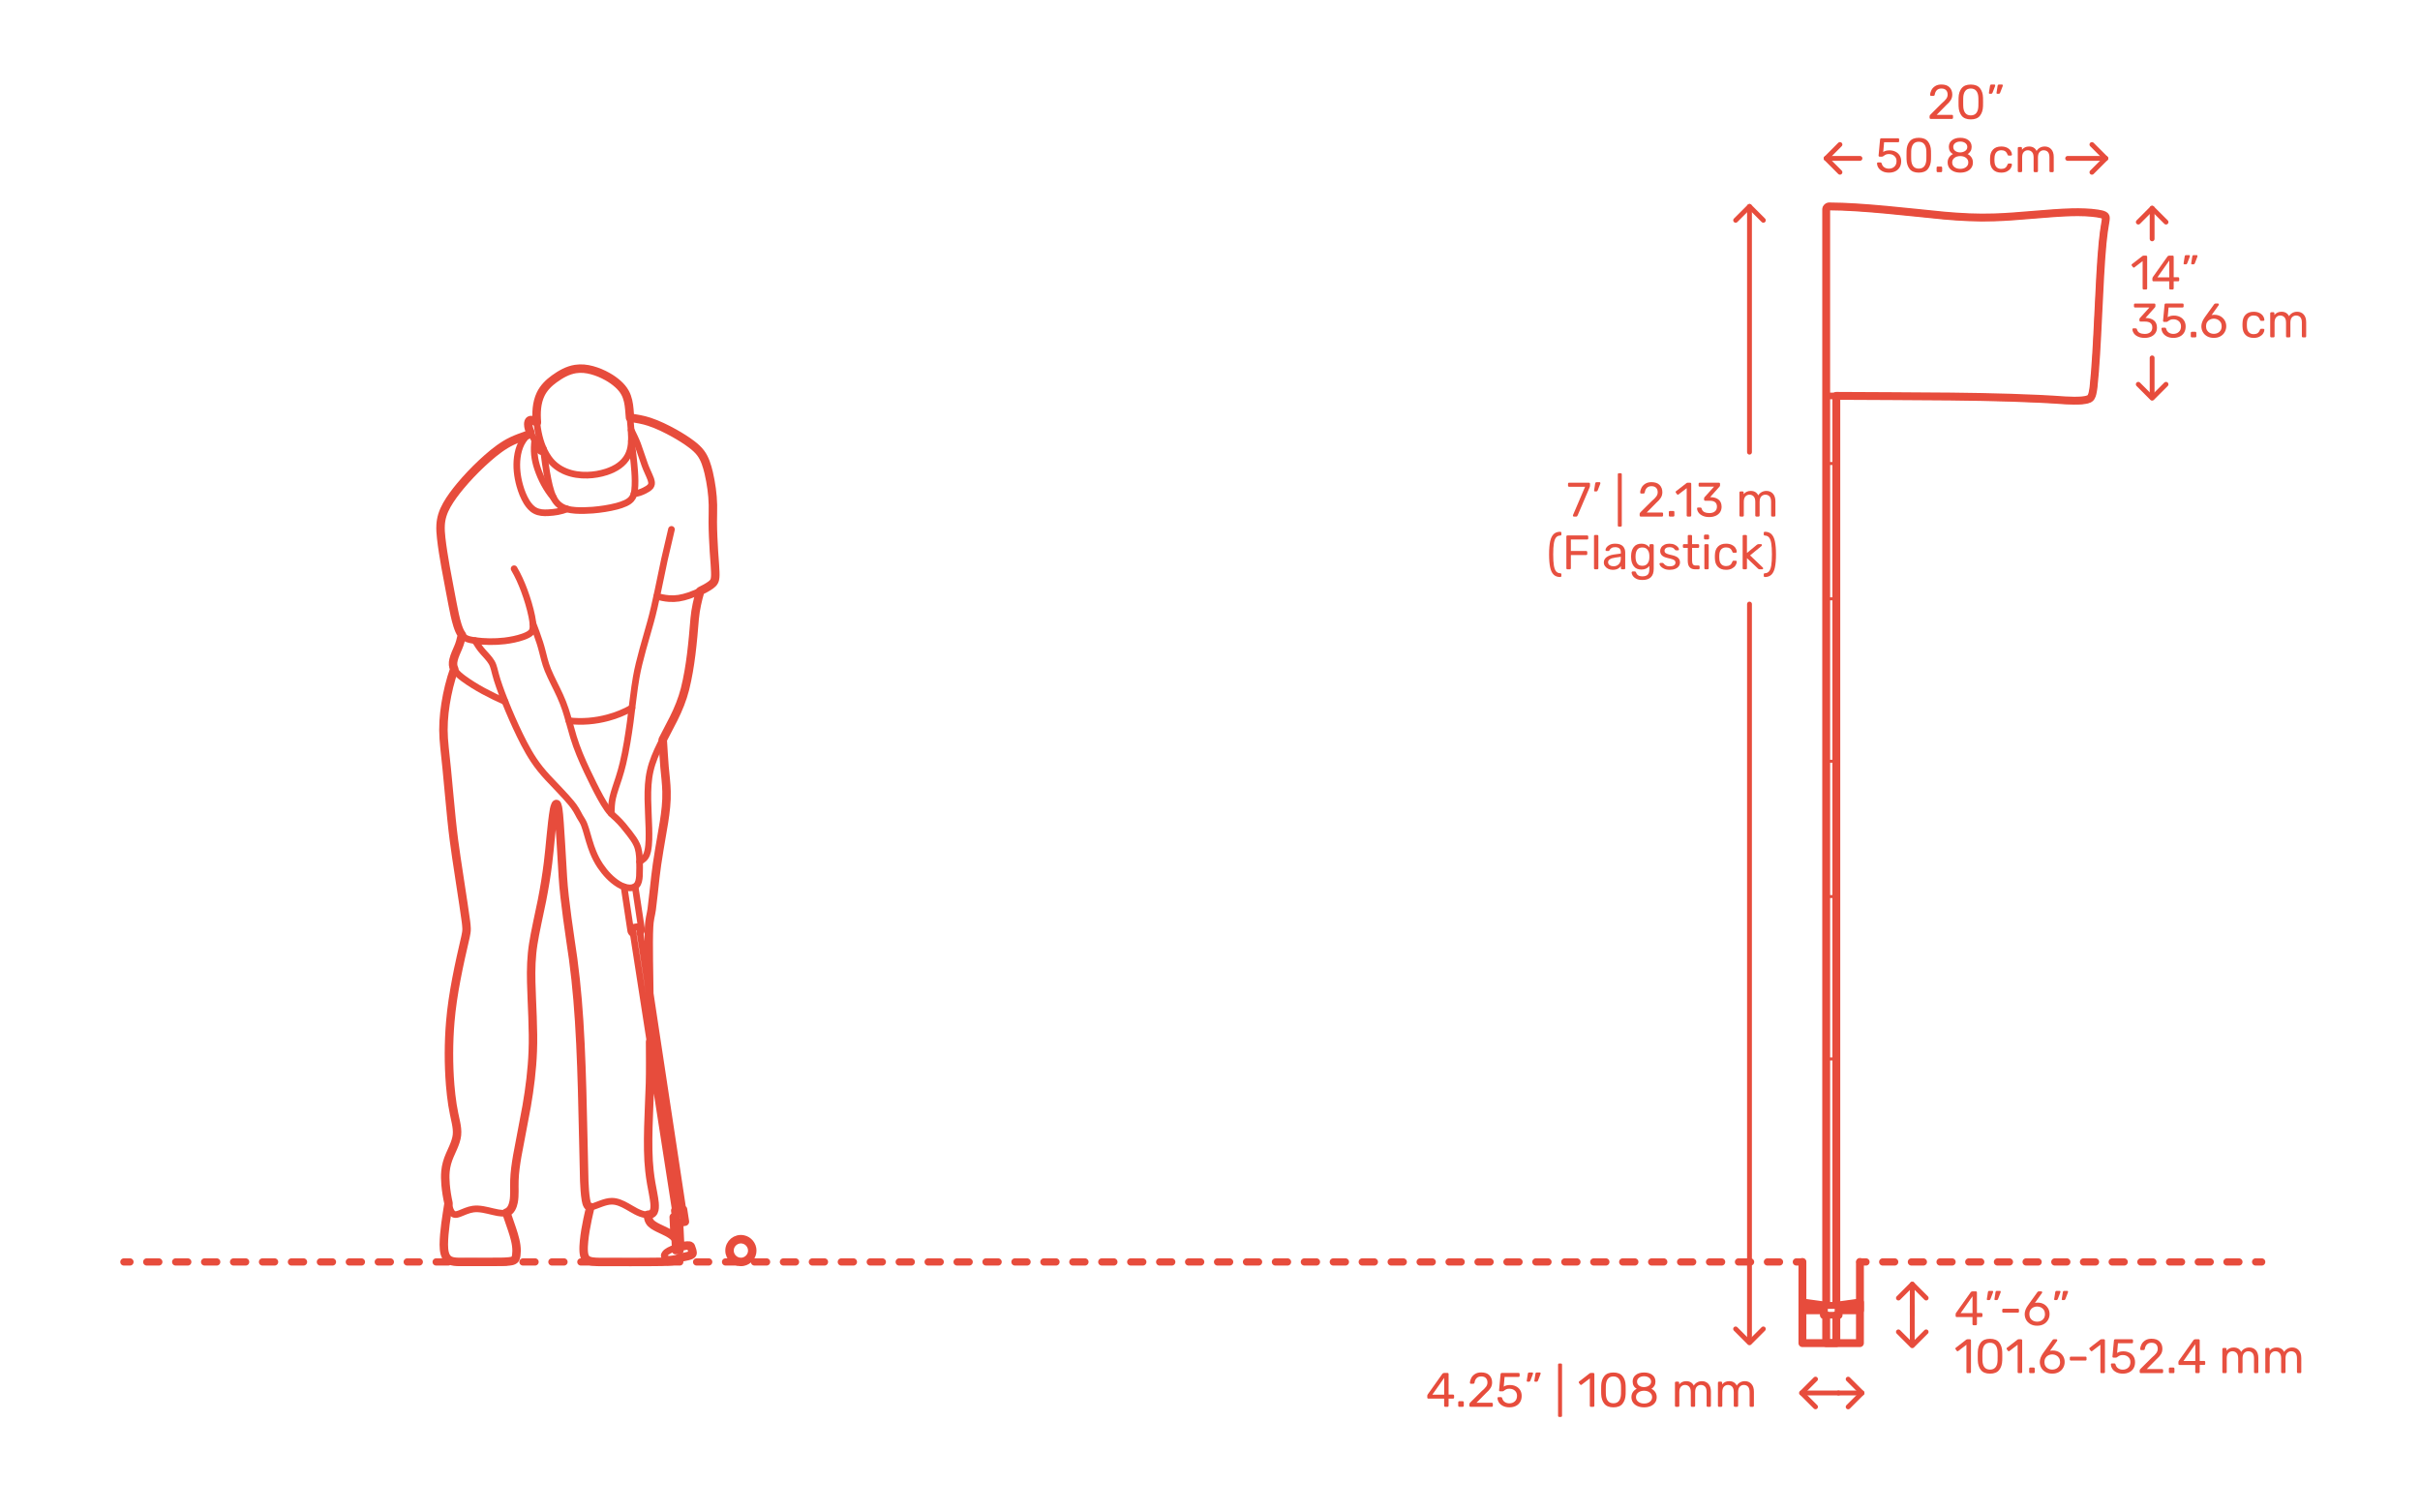 <?xml version="1.0" encoding="utf-8"?>
<!-- Generator: Adobe Illustrator 25.0.1, SVG Export Plug-In . SVG Version: 6.00 Build 0)  -->
<svg version="1.1" xmlns="http://www.w3.org/2000/svg" xmlns:xlink="http://www.w3.org/1999/xlink" x="0px" y="0px" width="1000px"
	 height="625px" viewBox="0 0 1000 625" style="enable-background:new 0 0 1000 625;" xml:space="preserve">
<style type="text/css">
	.st0{fill:#FFFFFF;}
	.st1{fill:none;stroke:#E74C3C;stroke-width:2;stroke-linecap:round;stroke-linejoin:round;stroke-miterlimit:10;}
	.st2{fill:#E74C3C;}
	.st3{opacity:0.98;}
	.st4{fill:none;stroke:#E74C3C;stroke-width:2.5;stroke-linecap:round;stroke-linejoin:round;}
	.st5{fill:none;stroke:#E74C3C;stroke-width:2.5;stroke-linecap:round;stroke-linejoin:round;stroke-dasharray:3.718,7.436;}
	.st6{fill:none;stroke:#E74C3C;stroke-width:2.5;stroke-linecap:round;stroke-linejoin:round;stroke-dasharray:2.976,5.952;}
	.st7{fill:none;stroke:#E74C3C;stroke-width:2.5;stroke-linecap:round;stroke-linejoin:round;stroke-dasharray:2.94,5.879;}
	.st8{fill:none;stroke:#E74C3C;stroke-width:2.5;stroke-linecap:round;stroke-linejoin:round;stroke-dasharray:2.722,5.445;}
	.st9{fill:none;stroke:#E74C3C;stroke-width:2.5;stroke-linecap:round;stroke-linejoin:round;stroke-dasharray:3.148,6.296;}
	.st10{fill:none;stroke:#E74C3C;stroke-width:3;stroke-linecap:round;stroke-linejoin:round;}
	.st11{fill:none;stroke:#E74C3C;stroke-width:3;stroke-linecap:round;stroke-linejoin:round;stroke-dasharray:5.05,7.07;}
	.st12{fill:none;stroke:#E74C3C;stroke-width:3;stroke-linecap:round;stroke-linejoin:round;stroke-dasharray:5.139,7.195;}
	.st13{fill:none;stroke:#E74C3C;stroke-width:3;stroke-linecap:round;stroke-linejoin:round;stroke-dasharray:4.964,6.949;}
	.st14{fill:none;stroke:#E74C3C;stroke-width:3;stroke-linecap:round;stroke-linejoin:round;stroke-dasharray:5.008,7.011;}
	.st15{fill:none;stroke:#E74C3C;stroke-width:3;stroke-linecap:round;stroke-linejoin:round;stroke-dasharray:4.979,6.97;}
	.st16{fill:none;stroke:#E74C3C;stroke-width:3;stroke-linecap:round;stroke-linejoin:round;stroke-dasharray:5.1,7.14;}
	.st17{fill:none;stroke:#E74C3C;stroke-width:3;stroke-linecap:round;stroke-linejoin:round;stroke-dasharray:5.273,7.383;}
	.st18{fill:none;stroke:#E74C3C;stroke-width:3;stroke-linecap:round;stroke-linejoin:round;stroke-dasharray:4.926,6.896;}
	.st19{fill:none;stroke:#E74C3C;stroke-width:3;stroke-linecap:round;stroke-linejoin:round;stroke-dasharray:4.98,6.971;}
	.st20{fill:none;stroke:#E74C3C;stroke-width:3;stroke-linecap:round;stroke-linejoin:round;stroke-dasharray:4.918,6.885;}
	.st21{fill:none;stroke:#E74C3C;stroke-width:3;stroke-linecap:round;stroke-linejoin:round;stroke-dasharray:4.963,6.948;}
	.st22{fill:none;stroke:#E74C3C;stroke-width:3;stroke-linecap:round;stroke-linejoin:round;stroke-dasharray:4.935,6.909;}
	.st23{fill:none;stroke:#E74C3C;stroke-width:3;stroke-linecap:round;stroke-linejoin:round;stroke-dasharray:4.975,6.965;}
	.st24{fill:none;stroke:#E74C3C;stroke-width:3;stroke-linecap:round;stroke-linejoin:round;stroke-dasharray:4.941,6.917;}
	.st25{fill:none;stroke:#E74C3C;stroke-width:3;stroke-linecap:round;stroke-linejoin:round;stroke-dasharray:5.026,7.036;}
	.st26{fill:none;stroke:#E74C3C;stroke-width:3;stroke-linecap:round;stroke-linejoin:round;stroke-dasharray:5.091,7.128;}
	.st27{fill:none;stroke:#E74C3C;stroke-width:3;stroke-linecap:round;stroke-linejoin:round;stroke-dasharray:4.987,6.982;}
	.st28{fill:none;stroke:#E74C3C;stroke-width:3;stroke-linecap:round;stroke-linejoin:round;stroke-dasharray:4.743,6.641;}
	.st29{fill:none;stroke:#E74C3C;stroke-width:3;stroke-linecap:round;stroke-linejoin:round;stroke-dasharray:5.039,7.054;}
	.st30{fill:none;stroke:#E74C3C;stroke-width:3;stroke-linecap:round;stroke-linejoin:round;stroke-dasharray:4.939,6.915;}
	.st31{fill:none;stroke:#E74C3C;stroke-width:3;stroke-linecap:round;stroke-linejoin:round;stroke-dasharray:5.056,7.079;}
	.st32{fill:none;stroke:#E74C3C;stroke-width:3;stroke-linecap:round;stroke-linejoin:round;stroke-dasharray:4.991,6.987;}
	.st33{fill:none;stroke:#E74C3C;stroke-width:3;stroke-linecap:round;stroke-linejoin:round;stroke-dasharray:4.986,6.98;}
	.st34{fill:none;stroke:#E74C3C;stroke-width:3.25;stroke-linecap:round;stroke-linejoin:round;}
	.st35{fill:none;stroke:#E74C3C;stroke-width:3.25;stroke-linecap:round;stroke-linejoin:round;stroke-dasharray:4.945,6.923;}
	.st36{fill:none;stroke:#E74C3C;stroke-width:3;stroke-linecap:round;stroke-linejoin:round;stroke-dasharray:5.02,7.029;}
	.st37{fill:none;stroke:#E74C3C;stroke-width:3.25;stroke-linecap:round;stroke-linejoin:round;stroke-dasharray:5.045,7.064;}
	.st38{fill:none;stroke:#E74C3C;stroke-width:3;stroke-linecap:round;stroke-linejoin:round;stroke-dasharray:5.033,7.047;}
	.st39{fill:none;stroke:#E74C3C;stroke-width:3.25;stroke-linecap:round;stroke-linejoin:round;stroke-dasharray:4.946,6.924;}
	.st40{fill:none;stroke:#E74C3C;stroke-width:3;stroke-linecap:round;stroke-linejoin:round;stroke-dasharray:4.983,6.976;}
	.st41{fill:none;stroke:#E74C3C;stroke-width:3;stroke-linecap:round;stroke-linejoin:round;stroke-dasharray:4.939,6.915;}
	.st42{fill:none;stroke:#E74C3C;stroke-width:3.25;stroke-linecap:round;stroke-linejoin:round;stroke-miterlimit:10;}
	.st43{fill:none;stroke:#E74C3C;stroke-width:3.25;stroke-linecap:round;stroke-linejoin:round;stroke-dasharray:4.971,6.96;}
	.st44{fill:none;stroke:#E74C3C;stroke-width:3;stroke-linecap:round;stroke-linejoin:round;stroke-dasharray:4.429,6.201;}
	.st45{fill:none;stroke:#E74C3C;stroke-width:3;stroke-linecap:round;stroke-linejoin:round;stroke-dasharray:5.035,7.048;}
	.st46{fill:none;stroke:#E74C3C;stroke-width:3.25;stroke-linecap:round;stroke-linejoin:round;stroke-dasharray:5.023,7.032;}
	.st47{fill:none;stroke:#E74C3C;stroke-width:3.25;stroke-linecap:round;stroke-linejoin:round;stroke-dasharray:4.19,5.866;}
	.st48{fill:none;stroke:#E74C3C;stroke-width:3;stroke-linecap:round;stroke-linejoin:round;stroke-dasharray:5.043,7.059;}
	.st49{fill:none;stroke:#E74C3C;stroke-width:3;stroke-linecap:round;stroke-linejoin:round;stroke-dasharray:5.002,7.003;}
	.st50{fill:none;stroke:#E74C3C;stroke-width:3;stroke-linecap:round;stroke-linejoin:round;stroke-dasharray:5.138,7.194;}
	.st51{fill:none;stroke:#E74C3C;stroke-width:3;stroke-linecap:round;stroke-linejoin:round;stroke-dasharray:5.006,7.009;}
	.st52{fill:none;stroke:#E74C3C;stroke-width:3;stroke-linecap:round;stroke-linejoin:round;stroke-dasharray:4.994,6.992;}
	.st53{fill:none;stroke:#E74C3C;stroke-width:3;stroke-linecap:round;stroke-linejoin:round;stroke-dasharray:5.106,7.149;}
	.st54{fill:none;stroke:#E74C3C;stroke-width:3;stroke-linecap:round;stroke-linejoin:round;stroke-dasharray:4.947,6.926;}
	.st55{fill:none;stroke:#E74C3C;stroke-width:3;stroke-linecap:round;stroke-linejoin:round;stroke-dasharray:4.989,6.984;}
	.st56{fill:none;stroke:#E74C3C;stroke-width:3;stroke-linecap:round;stroke-linejoin:round;stroke-dasharray:5.011,7.015;}
	.st57{fill:none;stroke:#E74C3C;stroke-width:3;stroke-linecap:round;stroke-linejoin:round;stroke-dasharray:4.944,6.921;}
	.st58{fill:none;stroke:#E74C3C;stroke-width:3;stroke-linecap:round;stroke-linejoin:round;stroke-dasharray:5.013,7.018;}
	.st59{fill:none;stroke:#E74C3C;stroke-width:3;stroke-linecap:round;stroke-linejoin:round;stroke-dasharray:4.983,6.976;}
	.st60{fill:none;stroke:#E74C3C;stroke-width:3;stroke-linecap:round;stroke-linejoin:round;stroke-dasharray:4.927,6.897;}
	.st61{fill:none;stroke:#E74C3C;stroke-width:3;stroke-linecap:round;stroke-linejoin:round;stroke-dasharray:6.203,8.684;}
	.st62{fill:none;stroke:#E74C3C;stroke-width:3;stroke-linecap:round;stroke-linejoin:round;stroke-dasharray:4.259,5.963;}
	.st63{fill:none;stroke:#E74C3C;stroke-width:3;stroke-linecap:round;stroke-linejoin:round;stroke-dasharray:5.032,7.045;}
	.st64{fill:none;stroke:#E74C3C;stroke-width:3;stroke-linecap:round;stroke-linejoin:round;stroke-dasharray:2.781,3.893;}
	.st65{fill:none;stroke:#E74C3C;stroke-width:3;stroke-linecap:round;stroke-linejoin:round;stroke-dasharray:2.804,3.926;}
	.st66{fill:none;stroke:#E74C3C;stroke-width:3;stroke-linecap:round;stroke-linejoin:round;stroke-dasharray:5.078,7.109;}
	.st67{fill:none;stroke:#E74C3C;stroke-width:3;stroke-linecap:round;stroke-linejoin:round;stroke-dasharray:4.952,6.933;}
	.st68{fill:none;stroke:#E74C3C;stroke-width:3;stroke-linecap:round;stroke-linejoin:round;stroke-dasharray:4.798,6.716;}
	.st69{fill:none;stroke:#E74C3C;stroke-width:3;stroke-linecap:round;stroke-linejoin:round;stroke-dasharray:4.959,6.943;}
	.st70{fill:none;stroke:#E74C3C;stroke-linecap:round;stroke-linejoin:round;stroke-miterlimit:10;}
	.st71{fill:none;stroke:#E74C3C;stroke-width:0.75;stroke-linecap:round;stroke-linejoin:round;stroke-miterlimit:10;}
	.st72{fill:none;stroke:#E74C3C;stroke-width:1.25;stroke-linecap:round;stroke-linejoin:round;stroke-miterlimit:10;}
	.st73{fill:none;stroke:#E74C3C;stroke-width:1.5;stroke-linecap:round;stroke-linejoin:round;stroke-miterlimit:10;}
	.st74{fill:none;stroke:#E74C3C;stroke-width:2.75;stroke-linecap:round;stroke-linejoin:round;stroke-miterlimit:10;}
	.st75{fill:none;stroke:#E74C3C;stroke-width:2.255;stroke-linecap:round;stroke-linejoin:round;stroke-miterlimit:10;}
	.st76{fill:none;stroke:#E74C3C;stroke-width:0.75;stroke-linecap:square;stroke-linejoin:round;stroke-miterlimit:10;}
	
		.st77{fill:none;stroke:#E74C3C;stroke-width:1.25;stroke-linecap:round;stroke-linejoin:round;stroke-miterlimit:10;stroke-dasharray:3,10;}
	.st78{fill:none;stroke:#E74C3C;stroke-width:1.25;stroke-linecap:round;stroke-linejoin:round;}
	.st79{fill:none;stroke:#E74C3C;stroke-width:1.25;stroke-linecap:round;stroke-linejoin:round;stroke-dasharray:3.144,10.479;}
	.st80{fill:none;stroke:#E74C3C;stroke-width:1.25;stroke-linecap:round;stroke-linejoin:round;stroke-dasharray:3.123,10.411;}
	.st81{fill:none;stroke:#E74C3C;stroke-width:1.25;stroke-linecap:round;stroke-linejoin:round;stroke-dasharray:3.146,10.486;}
	.st82{fill:none;stroke:#E74C3C;stroke-width:1.25;stroke-linecap:round;stroke-linejoin:round;stroke-dasharray:2.929,9.762;}
	.st83{fill:none;stroke:#E74C3C;stroke-width:1.25;stroke-linecap:round;stroke-linejoin:round;stroke-dasharray:2.977,9.922;}
	.st84{fill:none;stroke:#E74C3C;stroke-width:1.25;stroke-linecap:round;stroke-linejoin:round;stroke-dasharray:3.032,10.107;}
	.st85{fill:none;stroke:#E74C3C;stroke-width:1.25;stroke-linecap:round;stroke-linejoin:round;stroke-dasharray:2.997,9.99;}
	.st86{fill:none;stroke:#E74C3C;stroke-width:1.25;stroke-linecap:round;stroke-linejoin:round;stroke-dasharray:2.95,9.834;}
	.st87{fill:none;stroke:#E74C3C;stroke-width:1.25;stroke-linecap:round;stroke-linejoin:round;stroke-dasharray:2.874,9.581;}
	.st88{fill:none;stroke:#E74C3C;stroke-width:1.25;stroke-linecap:round;stroke-linejoin:round;stroke-dasharray:3.205,10.683;}
	.st89{fill:none;stroke:#E74C3C;stroke-width:1.25;stroke-linecap:round;stroke-linejoin:round;stroke-dasharray:3.213,10.711;}
	.st90{fill:none;stroke:#E74C3C;stroke-width:2.25;stroke-linecap:round;stroke-linejoin:round;}
	.st91{fill:none;stroke:#E74C3C;stroke-width:2.25;stroke-linecap:round;stroke-linejoin:round;stroke-dasharray:5.003,7.004;}
	.st92{fill:none;stroke:#E74C3C;stroke-width:2.25;stroke-linecap:round;stroke-linejoin:round;stroke-miterlimit:10;}
	.st93{fill:none;stroke:#E74C3C;stroke-width:3.5;stroke-linecap:round;stroke-linejoin:round;stroke-miterlimit:10;}
	.st94{fill:none;stroke:#E74C3C;stroke-width:3;stroke-linecap:round;stroke-linejoin:round;stroke-miterlimit:10;}
</style>
<g id="FILL-BACKGROUND">
	<rect x="0" class="st0" width="1000" height="625"/>
</g>
<g id="N-DIMENSIONS">
	<g>
		<g>
			<g id="POLYLINE_665_">
				<polyline class="st1" points="750.21,569.89 744.48,575.62 750.21,581.34 				"/>
			</g>
			<g id="POLYLINE_664_">
				<line class="st1" x1="744.48" y1="575.62" x2="759.73" y2="575.62"/>
			</g>
			<g id="POLYLINE_663_">
				<line class="st1" x1="759.73" y1="575.62" x2="769.44" y2="575.62"/>
			</g>
			<g id="POLYLINE_662_">
				<polyline class="st1" points="763.7,569.9 769.43,575.63 763.7,581.36 				"/>
			</g>
			<g id="MTEXT_9_">
				<g>
					<path class="st2" d="M596.88,581.21c-0.09-0.09-0.13-0.2-0.13-0.33v-2.92h-6.5c-0.13,0-0.24-0.04-0.33-0.13
						s-0.13-0.2-0.13-0.33v-0.74c0-0.19,0.07-0.39,0.22-0.6l6.02-8.48c0.07-0.11,0.17-0.19,0.3-0.25c0.13-0.06,0.28-0.09,0.44-0.09
						h1.36c0.15,0,0.26,0.04,0.34,0.12s0.12,0.19,0.12,0.34v8.48h1.82c0.13,0,0.24,0.04,0.33,0.13c0.09,0.09,0.13,0.2,0.13,0.33
						v0.76c0,0.13-0.04,0.24-0.13,0.33c-0.09,0.09-0.2,0.13-0.33,0.13h-1.82v2.92c0,0.13-0.04,0.24-0.13,0.33s-0.2,0.13-0.33,0.13
						h-0.92C597.08,581.34,596.97,581.3,596.88,581.21z M591.87,576.33h4.9v-6.96L591.87,576.33z"/>
					<path class="st2" d="M602.7,581.21c-0.09-0.09-0.13-0.2-0.13-0.33v-1.38c0-0.13,0.04-0.25,0.13-0.34
						c0.09-0.09,0.2-0.14,0.33-0.14h1.38c0.13,0,0.24,0.05,0.33,0.14c0.09,0.09,0.13,0.21,0.13,0.34v1.38
						c0,0.13-0.04,0.24-0.13,0.33c-0.09,0.09-0.2,0.13-0.33,0.13h-1.38C602.9,581.34,602.79,581.3,602.7,581.21z"/>
					<path class="st2" d="M607.32,581.21c-0.09-0.09-0.13-0.2-0.13-0.33v-0.6c0-0.31,0.17-0.6,0.5-0.88l4.36-4.34
						c0.99-0.84,1.67-1.53,2.04-2.06s0.56-1.1,0.56-1.7c0-0.79-0.22-1.4-0.66-1.85c-0.44-0.45-1.08-0.67-1.92-0.67
						c-0.8,0-1.43,0.23-1.9,0.7c-0.47,0.47-0.75,1.09-0.86,1.88c-0.03,0.15-0.09,0.26-0.2,0.34c-0.11,0.08-0.21,0.12-0.32,0.12
						h-0.96c-0.12,0-0.22-0.04-0.3-0.12s-0.12-0.17-0.12-0.28c0.03-0.71,0.22-1.39,0.57-2.05c0.35-0.66,0.88-1.2,1.57-1.62
						s1.53-0.63,2.52-0.63c1.49,0,2.62,0.39,3.37,1.17c0.75,0.78,1.13,1.77,1.13,2.97c0,0.84-0.2,1.6-0.61,2.27
						c-0.41,0.67-1.04,1.38-1.91,2.13l-3.94,4h6.3c0.15,0,0.26,0.04,0.34,0.12c0.08,0.08,0.12,0.19,0.12,0.34v0.76
						c0,0.13-0.04,0.24-0.13,0.33c-0.09,0.09-0.2,0.13-0.33,0.13h-8.76C607.52,581.34,607.41,581.3,607.32,581.21z"/>
					<path class="st2" d="M621.11,581c-0.73-0.36-1.29-0.83-1.68-1.41s-0.59-1.2-0.62-1.87v-0.04c0-0.11,0.04-0.19,0.12-0.26
						s0.17-0.1,0.28-0.1h0.98c0.28,0,0.46,0.15,0.54,0.44c0.2,0.72,0.57,1.26,1.11,1.61s1.16,0.53,1.87,0.53
						c0.91,0,1.66-0.28,2.26-0.83c0.6-0.55,0.9-1.32,0.9-2.29c0-0.89-0.3-1.6-0.9-2.13c-0.6-0.53-1.35-0.79-2.26-0.79
						c-0.48,0-0.87,0.06-1.16,0.18c-0.29,0.12-0.59,0.29-0.9,0.52c-0.17,0.13-0.32,0.23-0.43,0.29c-0.11,0.06-0.24,0.09-0.37,0.09
						h-0.96c-0.12,0-0.23-0.04-0.32-0.13c-0.09-0.09-0.13-0.19-0.12-0.31l0.62-6.66c0.04-0.33,0.21-0.5,0.5-0.5h6.92
						c0.15,0,0.26,0.04,0.34,0.12c0.08,0.08,0.12,0.19,0.12,0.34v0.74c0,0.13-0.04,0.24-0.13,0.32c-0.09,0.08-0.2,0.12-0.33,0.12
						h-5.76l-0.36,4.02c0.64-0.45,1.5-0.68,2.58-0.68c0.89,0,1.71,0.18,2.44,0.53c0.73,0.35,1.32,0.87,1.75,1.55
						c0.43,0.68,0.65,1.49,0.65,2.42c0,0.99-0.22,1.84-0.65,2.55c-0.43,0.71-1.03,1.25-1.8,1.62c-0.77,0.37-1.64,0.55-2.63,0.55
						C622.71,581.54,621.84,581.36,621.11,581z"/>
					<path class="st2" d="M630.94,570.83c-0.06-0.08-0.08-0.18-0.05-0.3l0.44-2.8c0.05-0.39,0.24-0.58,0.56-0.58h1.28
						c0.09,0,0.17,0.03,0.23,0.1c0.06,0.07,0.09,0.15,0.09,0.24c0,0.13-0.02,0.24-0.06,0.32l-1.04,2.7
						c-0.07,0.15-0.14,0.26-0.22,0.33c-0.08,0.07-0.2,0.11-0.36,0.11h-0.62C631.08,570.94,631,570.9,630.94,570.83z M634.08,570.83
						c-0.06-0.08-0.08-0.18-0.05-0.3l0.44-2.8c0.05-0.39,0.24-0.58,0.56-0.58h1.28c0.09,0,0.17,0.03,0.23,0.1
						c0.06,0.07,0.09,0.15,0.09,0.24c0,0.13-0.02,0.24-0.06,0.32l-1.04,2.7c-0.07,0.15-0.14,0.26-0.22,0.33s-0.2,0.11-0.36,0.11
						h-0.62C634.22,570.94,634.14,570.9,634.08,570.83z"/>
					<path class="st2" d="M643.95,585.38c-0.08-0.09-0.12-0.2-0.12-0.33v-21.16c0-0.13,0.04-0.24,0.12-0.33s0.19-0.13,0.32-0.13
						h0.74c0.13,0,0.24,0.04,0.33,0.13s0.13,0.2,0.13,0.33v21.16c0,0.13-0.04,0.24-0.13,0.33c-0.09,0.09-0.2,0.13-0.33,0.13h-0.74
						C644.14,585.5,644.03,585.46,643.95,585.38z"/>
					<path class="st2" d="M657.07,581.21c-0.08-0.09-0.12-0.2-0.12-0.33V569.6l-3.36,2.58c-0.09,0.08-0.19,0.12-0.3,0.12
						c-0.12,0-0.23-0.07-0.34-0.2l-0.48-0.62c-0.07-0.09-0.1-0.19-0.1-0.28c0-0.15,0.07-0.27,0.2-0.36l4.34-3.36
						c0.15-0.09,0.32-0.14,0.52-0.14h0.94c0.13,0,0.24,0.04,0.33,0.13s0.13,0.2,0.13,0.33v13.08c0,0.13-0.04,0.24-0.13,0.33
						s-0.2,0.13-0.33,0.13h-0.98C657.26,581.34,657.15,581.3,657.07,581.21z"/>
					<path class="st2" d="M662.92,580.04c-0.79-1.01-1.22-2.32-1.27-3.95l-0.02-1.72l0.02-1.78c0.04-1.61,0.46-2.92,1.27-3.93
						c0.81-1.01,2.06-1.51,3.77-1.51c1.72,0,2.98,0.5,3.79,1.51c0.81,1.01,1.23,2.32,1.27,3.93c0.01,0.37,0.02,0.97,0.02,1.78
						c0,0.79-0.01,1.36-0.02,1.72c-0.05,1.63-0.48,2.94-1.27,3.95c-0.79,1.01-2.06,1.51-3.79,1.51
						C664.97,581.54,663.71,581.04,662.92,580.04z M669.01,578.86c0.52-0.68,0.79-1.64,0.82-2.88c0.01-0.39,0.02-0.94,0.02-1.66
						c0-0.73-0.01-1.28-0.02-1.64c-0.03-1.23-0.3-2.18-0.83-2.87c-0.53-0.69-1.3-1.03-2.31-1.03c-1.01,0-1.78,0.34-2.3,1.03
						c-0.52,0.69-0.79,1.64-0.82,2.87l-0.02,1.64l0.02,1.66c0.03,1.24,0.3,2.2,0.82,2.88c0.52,0.68,1.29,1.02,2.3,1.02
						C667.72,579.88,668.49,579.54,669.01,578.86z"/>
					<path class="st2" d="M676.66,581.04c-0.79-0.34-1.41-0.83-1.85-1.47c-0.44-0.64-0.66-1.39-0.66-2.24c0-0.79,0.2-1.48,0.59-2.07
						s0.92-1.05,1.59-1.37c-0.53-0.31-0.95-0.71-1.24-1.21c-0.29-0.5-0.44-1.09-0.44-1.77c0-1.16,0.43-2.08,1.3-2.75
						c0.87-0.67,2.01-1.01,3.42-1.01s2.55,0.33,3.41,1c0.86,0.67,1.29,1.59,1.29,2.76c0,0.67-0.15,1.25-0.44,1.75
						c-0.29,0.5-0.7,0.91-1.22,1.23c0.67,0.32,1.2,0.78,1.59,1.37s0.59,1.29,0.59,2.09c0,0.85-0.22,1.6-0.66,2.23
						c-0.44,0.63-1.06,1.12-1.85,1.46c-0.79,0.34-1.7,0.51-2.71,0.51S677.45,581.38,676.66,581.04z M681.74,579.26
						c0.63-0.48,0.95-1.12,0.95-1.92s-0.32-1.44-0.95-1.92c-0.63-0.48-1.42-0.72-2.37-0.72c-0.96,0-1.76,0.24-2.39,0.72
						c-0.63,0.48-0.95,1.12-0.95,1.92s0.32,1.44,0.95,1.92c0.63,0.48,1.43,0.72,2.39,0.72
						C680.32,579.98,681.11,579.75,681.74,579.26z M681.43,572.54c0.56-0.4,0.84-0.93,0.84-1.6c0-0.68-0.28-1.22-0.83-1.63
						c-0.55-0.41-1.24-0.61-2.07-0.61c-0.84,0-1.53,0.2-2.08,0.61c-0.55,0.41-0.82,0.95-0.82,1.63c0,0.68,0.27,1.22,0.82,1.63
						c0.55,0.41,1.24,0.61,2.08,0.61C680.18,573.16,680.87,572.94,681.43,572.54z"/>
					<path class="st2" d="M692.26,581.21c-0.09-0.09-0.13-0.2-0.13-0.33v-9.48c0-0.13,0.04-0.24,0.13-0.33
						c0.09-0.09,0.2-0.13,0.33-0.13h0.84c0.13,0,0.24,0.04,0.32,0.13c0.08,0.09,0.12,0.2,0.12,0.33v0.68
						c0.72-0.89,1.69-1.34,2.92-1.34c1.47,0,2.51,0.61,3.12,1.84c0.32-0.56,0.78-1.01,1.37-1.34c0.59-0.33,1.26-0.5,1.99-0.5
						c1.09,0,1.99,0.37,2.68,1.12c0.69,0.75,1.04,1.83,1.04,3.24v5.78c0,0.13-0.04,0.24-0.13,0.33c-0.09,0.09-0.2,0.13-0.33,0.13
						h-0.86c-0.13,0-0.24-0.04-0.33-0.13s-0.13-0.2-0.13-0.33v-5.6c0-1.07-0.22-1.83-0.66-2.29c-0.44-0.46-1.02-0.69-1.74-0.69
						c-0.64,0-1.19,0.24-1.65,0.71c-0.46,0.47-0.69,1.23-0.69,2.27v5.6c0,0.13-0.04,0.24-0.13,0.33s-0.2,0.13-0.33,0.13h-0.88
						c-0.13,0-0.24-0.04-0.33-0.13s-0.13-0.2-0.13-0.33v-5.6c0-1.05-0.23-1.81-0.69-2.28s-1.03-0.7-1.71-0.7
						c-0.64,0-1.19,0.23-1.65,0.7s-0.69,1.22-0.69,2.26v5.62c0,0.13-0.04,0.24-0.13,0.33s-0.2,0.13-0.33,0.13h-0.88
						C692.46,581.34,692.35,581.3,692.26,581.21z"/>
					<path class="st2" d="M710.02,581.21c-0.09-0.09-0.13-0.2-0.13-0.33v-9.48c0-0.13,0.04-0.24,0.13-0.33
						c0.09-0.09,0.2-0.13,0.33-0.13h0.84c0.13,0,0.24,0.04,0.32,0.13c0.08,0.09,0.12,0.2,0.12,0.33v0.68
						c0.72-0.89,1.69-1.34,2.92-1.34c1.47,0,2.51,0.61,3.12,1.84c0.32-0.56,0.78-1.01,1.37-1.34c0.59-0.33,1.26-0.5,1.99-0.5
						c1.09,0,1.99,0.37,2.68,1.12c0.69,0.75,1.04,1.83,1.04,3.24v5.78c0,0.13-0.04,0.24-0.13,0.33c-0.09,0.09-0.2,0.13-0.33,0.13
						h-0.86c-0.13,0-0.24-0.04-0.33-0.13s-0.13-0.2-0.13-0.33v-5.6c0-1.07-0.22-1.83-0.66-2.29c-0.44-0.46-1.02-0.69-1.74-0.69
						c-0.64,0-1.19,0.24-1.65,0.71c-0.46,0.47-0.69,1.23-0.69,2.27v5.6c0,0.13-0.04,0.24-0.13,0.33s-0.2,0.13-0.33,0.13h-0.88
						c-0.13,0-0.24-0.04-0.33-0.13s-0.13-0.2-0.13-0.33v-5.6c0-1.05-0.23-1.81-0.69-2.28s-1.03-0.7-1.71-0.7
						c-0.64,0-1.19,0.23-1.65,0.7s-0.69,1.22-0.69,2.26v5.62c0,0.13-0.04,0.24-0.13,0.33s-0.2,0.13-0.33,0.13h-0.88
						C710.22,581.34,710.11,581.3,710.02,581.21z"/>
				</g>
			</g>
		</g>
		<g>
			<g id="POLYLINE_483_">
				<polyline class="st1" points="760.31,59.72 754.59,65.45 760.31,71.18 				"/>
			</g>
			<g id="POLYLINE_469_">
				<line class="st1" x1="754.59" y1="65.45" x2="768.57" y2="65.45"/>
			</g>
			<g id="POLYLINE_21_">
				<line class="st1" x1="854.41" y1="65.45" x2="870.17" y2="65.45"/>
			</g>
			<g id="POLYLINE_20_">
				<polyline class="st1" points="864.43,59.73 870.16,65.46 864.43,71.19 				"/>
			</g>
			<g id="MTEXT_5_">
				<g>
					<path class="st2" d="M797.48,49.01c-0.09-0.09-0.13-0.2-0.13-0.33v-0.6c0-0.31,0.17-0.6,0.5-0.88l4.36-4.34
						c0.99-0.84,1.67-1.53,2.04-2.06s0.56-1.1,0.56-1.7c0-0.79-0.22-1.4-0.66-1.85c-0.44-0.45-1.08-0.67-1.92-0.67
						c-0.8,0-1.43,0.23-1.9,0.7c-0.47,0.47-0.75,1.09-0.86,1.88c-0.03,0.15-0.09,0.26-0.2,0.34c-0.11,0.08-0.21,0.12-0.32,0.12
						h-0.96c-0.12,0-0.22-0.04-0.3-0.12s-0.12-0.17-0.12-0.28c0.03-0.71,0.22-1.39,0.57-2.05s0.88-1.2,1.57-1.62
						s1.53-0.63,2.52-0.63c1.49,0,2.62,0.39,3.37,1.17c0.75,0.78,1.13,1.77,1.13,2.97c0,0.84-0.2,1.6-0.61,2.27
						c-0.41,0.67-1.04,1.38-1.91,2.13l-3.94,4h6.3c0.15,0,0.26,0.04,0.34,0.12c0.08,0.08,0.12,0.19,0.12,0.34v0.76
						c0,0.13-0.04,0.24-0.13,0.33s-0.2,0.13-0.33,0.13h-8.76C797.68,49.14,797.56,49.09,797.48,49.01z"/>
					<path class="st2" d="M810.6,47.83c-0.79-1.01-1.22-2.32-1.27-3.95l-0.02-1.72l0.02-1.78c0.04-1.61,0.46-2.92,1.27-3.93
						c0.81-1.01,2.06-1.51,3.77-1.51c1.72,0,2.98,0.5,3.79,1.51c0.81,1.01,1.23,2.32,1.27,3.93c0.01,0.37,0.02,0.97,0.02,1.78
						c0,0.79-0.01,1.36-0.02,1.72c-0.05,1.63-0.48,2.94-1.27,3.95s-2.06,1.51-3.79,1.51C812.65,49.34,811.39,48.83,810.6,47.83z
						 M816.69,46.66c0.52-0.68,0.79-1.64,0.82-2.88c0.01-0.39,0.02-0.94,0.02-1.66c0-0.73-0.01-1.28-0.02-1.64
						c-0.03-1.23-0.3-2.18-0.83-2.87c-0.53-0.69-1.3-1.03-2.31-1.03c-1.01,0-1.78,0.34-2.3,1.03c-0.52,0.69-0.79,1.64-0.82,2.87
						l-0.02,1.64l0.02,1.66c0.03,1.24,0.3,2.2,0.82,2.88c0.52,0.68,1.29,1.02,2.3,1.02C815.39,47.68,816.17,47.34,816.69,46.66z"/>
					<path class="st2" d="M821.92,38.62c-0.06-0.08-0.08-0.18-0.05-0.3l0.44-2.8c0.05-0.39,0.24-0.58,0.56-0.58h1.28
						c0.09,0,0.17,0.03,0.23,0.1c0.06,0.07,0.09,0.15,0.09,0.24c0,0.13-0.02,0.24-0.06,0.32l-1.04,2.7
						c-0.07,0.15-0.14,0.26-0.22,0.33s-0.2,0.11-0.36,0.11h-0.62C822.06,38.74,821.98,38.7,821.92,38.62z M825.06,38.62
						c-0.06-0.08-0.08-0.18-0.05-0.3l0.44-2.8c0.05-0.39,0.24-0.58,0.56-0.58h1.28c0.09,0,0.17,0.03,0.23,0.1
						c0.06,0.07,0.09,0.15,0.09,0.24c0,0.13-0.02,0.24-0.06,0.32l-1.04,2.7c-0.07,0.15-0.14,0.26-0.22,0.33s-0.2,0.11-0.36,0.11
						h-0.62C825.2,38.74,825.12,38.7,825.06,38.62z"/>
					<path class="st2" d="M777.93,70.8c-0.73-0.36-1.29-0.83-1.68-1.41s-0.59-1.2-0.62-1.87v-0.04c0-0.11,0.04-0.19,0.12-0.26
						s0.17-0.1,0.28-0.1h0.98c0.28,0,0.46,0.15,0.54,0.44c0.2,0.72,0.57,1.26,1.11,1.61c0.54,0.35,1.16,0.53,1.87,0.53
						c0.91,0,1.66-0.28,2.26-0.83c0.6-0.55,0.9-1.32,0.9-2.29c0-0.89-0.3-1.6-0.9-2.13c-0.6-0.53-1.35-0.79-2.26-0.79
						c-0.48,0-0.87,0.06-1.16,0.18c-0.29,0.12-0.59,0.29-0.9,0.52c-0.17,0.13-0.32,0.23-0.43,0.29c-0.11,0.06-0.24,0.09-0.37,0.09
						h-0.96c-0.12,0-0.23-0.04-0.32-0.13c-0.09-0.09-0.13-0.19-0.12-0.31l0.62-6.66c0.04-0.33,0.21-0.5,0.5-0.5h6.92
						c0.15,0,0.26,0.04,0.34,0.12s0.12,0.19,0.12,0.34v0.74c0,0.13-0.04,0.24-0.13,0.32c-0.09,0.08-0.2,0.12-0.33,0.12h-5.76
						l-0.36,4.02c0.64-0.45,1.5-0.68,2.58-0.68c0.89,0,1.71,0.18,2.44,0.53c0.73,0.35,1.32,0.87,1.75,1.55
						c0.43,0.68,0.65,1.49,0.65,2.42c0,0.99-0.22,1.84-0.65,2.55c-0.43,0.71-1.03,1.25-1.8,1.62c-0.77,0.37-1.64,0.55-2.63,0.55
						C779.53,71.34,778.66,71.16,777.93,70.8z"/>
					<path class="st2" d="M789.1,69.83c-0.79-1.01-1.22-2.32-1.27-3.95l-0.02-1.72l0.02-1.78c0.04-1.61,0.46-2.92,1.27-3.93
						c0.81-1.01,2.06-1.51,3.77-1.51c1.72,0,2.98,0.5,3.79,1.51c0.81,1.01,1.23,2.32,1.27,3.93c0.01,0.37,0.02,0.97,0.02,1.78
						c0,0.79-0.01,1.36-0.02,1.72c-0.05,1.63-0.48,2.94-1.27,3.95s-2.06,1.51-3.79,1.51C791.15,71.34,789.89,70.83,789.1,69.83z
						 M795.19,68.66c0.52-0.68,0.79-1.64,0.82-2.88c0.01-0.39,0.02-0.94,0.02-1.66c0-0.73-0.01-1.28-0.02-1.64
						c-0.03-1.23-0.3-2.18-0.83-2.87c-0.53-0.69-1.3-1.03-2.31-1.03c-1.01,0-1.78,0.34-2.3,1.03c-0.52,0.69-0.79,1.64-0.82,2.87
						l-0.02,1.64l0.02,1.66c0.03,1.24,0.3,2.2,0.82,2.88c0.52,0.68,1.29,1.02,2.3,1.02C793.89,69.68,794.67,69.34,795.19,68.66z"/>
					<path class="st2" d="M800.38,71.01c-0.09-0.09-0.13-0.2-0.13-0.33V69.3c0-0.13,0.04-0.25,0.13-0.34
						c0.09-0.09,0.2-0.14,0.33-0.14h1.38c0.13,0,0.24,0.05,0.33,0.14c0.09,0.09,0.13,0.21,0.13,0.34v1.38
						c0,0.13-0.04,0.24-0.13,0.33s-0.2,0.13-0.33,0.13h-1.38C800.57,71.14,800.46,71.09,800.38,71.01z"/>
					<path class="st2" d="M807.32,70.83c-0.79-0.34-1.41-0.83-1.85-1.47c-0.44-0.64-0.66-1.39-0.66-2.24c0-0.79,0.2-1.48,0.59-2.07
						c0.39-0.59,0.92-1.05,1.59-1.37c-0.53-0.31-0.95-0.71-1.24-1.21c-0.29-0.5-0.44-1.09-0.44-1.77c0-1.16,0.43-2.08,1.3-2.75
						c0.87-0.67,2.01-1.01,3.42-1.01c1.41,0,2.55,0.33,3.41,1c0.86,0.67,1.29,1.59,1.29,2.76c0,0.67-0.15,1.25-0.44,1.75
						s-0.7,0.91-1.22,1.23c0.67,0.32,1.2,0.78,1.59,1.37c0.39,0.59,0.59,1.29,0.59,2.09c0,0.85-0.22,1.6-0.66,2.23
						c-0.44,0.63-1.06,1.12-1.85,1.46c-0.79,0.34-1.7,0.51-2.71,0.51S808.11,71.17,807.32,70.83z M812.4,69.06
						c0.63-0.48,0.95-1.12,0.95-1.92s-0.32-1.44-0.95-1.92c-0.63-0.48-1.42-0.72-2.37-0.72c-0.96,0-1.76,0.24-2.39,0.72
						c-0.63,0.48-0.95,1.12-0.95,1.92s0.32,1.44,0.95,1.92c0.63,0.48,1.43,0.72,2.39,0.72C810.97,69.78,811.77,69.54,812.4,69.06z
						 M812.09,62.34c0.56-0.4,0.84-0.93,0.84-1.6c0-0.68-0.28-1.22-0.83-1.63c-0.55-0.41-1.24-0.61-2.07-0.61
						c-0.84,0-1.53,0.2-2.08,0.61c-0.55,0.41-0.82,0.95-0.82,1.63c0,0.68,0.27,1.22,0.82,1.63c0.55,0.41,1.24,0.61,2.08,0.61
						C810.84,62.95,811.53,62.74,812.09,62.34z"/>
					<path class="st2" d="M823.61,70.13c-0.8-0.81-1.22-1.94-1.26-3.39l-0.02-0.8l0.02-0.8c0.04-1.45,0.46-2.58,1.26-3.39
						c0.8-0.81,1.91-1.21,3.34-1.21c0.96,0,1.77,0.17,2.43,0.51s1.15,0.76,1.48,1.27c0.33,0.51,0.5,1.01,0.53,1.52
						c0.01,0.12-0.03,0.23-0.13,0.32c-0.1,0.09-0.21,0.14-0.33,0.14h-0.88c-0.13,0-0.23-0.03-0.3-0.09
						c-0.07-0.06-0.13-0.17-0.2-0.33c-0.24-0.65-0.57-1.12-0.99-1.39c-0.42-0.27-0.95-0.41-1.59-0.41c-0.84,0-1.51,0.26-2,0.78
						c-0.49,0.52-0.76,1.31-0.8,2.38l-0.02,0.7l0.02,0.7c0.04,1.07,0.31,1.86,0.8,2.38c0.49,0.52,1.16,0.78,2,0.78
						c0.65,0,1.19-0.14,1.6-0.41s0.74-0.74,0.98-1.39c0.07-0.16,0.13-0.27,0.2-0.33c0.07-0.06,0.17-0.09,0.3-0.09h0.88
						c0.12,0,0.23,0.05,0.33,0.14c0.1,0.09,0.14,0.2,0.13,0.32c-0.03,0.49-0.2,0.99-0.53,1.5c-0.33,0.51-0.82,0.93-1.48,1.28
						s-1.47,0.52-2.43,0.52C825.52,71.34,824.41,70.93,823.61,70.13z"/>
					<path class="st2" d="M833.92,71.01c-0.09-0.09-0.13-0.2-0.13-0.33V61.2c0-0.13,0.04-0.24,0.13-0.33
						c0.09-0.09,0.2-0.13,0.33-0.13h0.84c0.13,0,0.24,0.04,0.32,0.13c0.08,0.09,0.12,0.2,0.12,0.33v0.68
						c0.72-0.89,1.69-1.34,2.92-1.34c1.47,0,2.51,0.61,3.12,1.84c0.32-0.56,0.78-1.01,1.37-1.34c0.59-0.33,1.26-0.5,1.99-0.5
						c1.09,0,1.99,0.37,2.68,1.12c0.69,0.75,1.04,1.83,1.04,3.24v5.78c0,0.13-0.04,0.24-0.13,0.33s-0.2,0.13-0.33,0.13h-0.86
						c-0.13,0-0.24-0.04-0.33-0.13c-0.09-0.09-0.13-0.2-0.13-0.33v-5.6c0-1.07-0.22-1.83-0.66-2.29c-0.44-0.46-1.02-0.69-1.74-0.69
						c-0.64,0-1.19,0.24-1.65,0.71c-0.46,0.47-0.69,1.23-0.69,2.27v5.6c0,0.13-0.04,0.24-0.13,0.33c-0.09,0.09-0.2,0.13-0.33,0.13
						h-0.88c-0.13,0-0.24-0.04-0.33-0.13c-0.09-0.09-0.13-0.2-0.13-0.33v-5.6c0-1.05-0.23-1.81-0.69-2.28
						c-0.46-0.47-1.03-0.7-1.71-0.7c-0.64,0-1.19,0.23-1.65,0.7c-0.46,0.47-0.69,1.22-0.69,2.26v5.62c0,0.13-0.04,0.24-0.13,0.33
						c-0.09,0.09-0.2,0.13-0.33,0.13h-0.88C834.11,71.14,834,71.09,833.92,71.01z"/>
				</g>
			</g>
		</g>
		<g>
			<g id="MTEXT_8_" class="st3">
				<g>
					<path class="st2" d="M885.5,119.5c-0.08-0.09-0.12-0.2-0.12-0.33v-11.28l-3.36,2.58c-0.09,0.08-0.19,0.12-0.3,0.12
						c-0.12,0-0.23-0.07-0.34-0.2l-0.48-0.62c-0.07-0.09-0.1-0.19-0.1-0.28c0-0.15,0.07-0.27,0.2-0.36l4.34-3.36
						c0.15-0.09,0.32-0.14,0.52-0.14h0.94c0.13,0,0.24,0.04,0.33,0.13s0.13,0.2,0.13,0.33v13.08c0,0.13-0.04,0.24-0.13,0.33
						s-0.2,0.13-0.33,0.13h-0.98C885.69,119.62,885.58,119.58,885.5,119.5z"/>
					<path class="st2" d="M896.51,119.5c-0.09-0.09-0.13-0.2-0.13-0.33v-2.92h-6.5c-0.13,0-0.24-0.04-0.33-0.13s-0.13-0.2-0.13-0.33
						v-0.74c0-0.19,0.07-0.39,0.22-0.6l6.02-8.48c0.07-0.11,0.17-0.19,0.3-0.25c0.13-0.06,0.28-0.09,0.44-0.09h1.36
						c0.15,0,0.26,0.04,0.34,0.12s0.12,0.19,0.12,0.34v8.48h1.82c0.13,0,0.24,0.04,0.33,0.13c0.09,0.09,0.13,0.2,0.13,0.33v0.76
						c0,0.13-0.04,0.24-0.13,0.33c-0.09,0.09-0.2,0.13-0.33,0.13h-1.82v2.92c0,0.13-0.04,0.24-0.13,0.33s-0.2,0.13-0.33,0.13h-0.92
						C896.71,119.62,896.6,119.58,896.51,119.5z M891.5,114.61h4.9v-6.96L891.5,114.61z"/>
					<path class="st2" d="M902.37,109.11c-0.06-0.08-0.08-0.18-0.05-0.3l0.44-2.8c0.05-0.39,0.24-0.58,0.56-0.58h1.28
						c0.09,0,0.17,0.03,0.23,0.1c0.06,0.07,0.09,0.15,0.09,0.24c0,0.13-0.02,0.24-0.06,0.32l-1.04,2.7
						c-0.07,0.15-0.14,0.26-0.22,0.33c-0.08,0.07-0.2,0.11-0.36,0.11h-0.62C902.51,109.22,902.43,109.18,902.37,109.11z
						 M905.51,109.11c-0.06-0.08-0.08-0.18-0.05-0.3l0.44-2.8c0.05-0.39,0.24-0.58,0.56-0.58h1.28c0.09,0,0.17,0.03,0.23,0.1
						c0.06,0.07,0.09,0.15,0.09,0.24c0,0.13-0.02,0.24-0.06,0.32l-1.04,2.7c-0.07,0.15-0.14,0.26-0.22,0.33s-0.2,0.11-0.36,0.11
						h-0.62C905.65,109.22,905.57,109.18,905.51,109.11z"/>
					<path class="st2" d="M883.52,139.12c-0.76-0.34-1.34-0.78-1.73-1.33c-0.39-0.55-0.6-1.11-0.63-1.7c0-0.12,0.04-0.22,0.12-0.29
						c0.08-0.07,0.18-0.11,0.3-0.11h0.9c0.15,0,0.27,0.03,0.36,0.09c0.09,0.06,0.17,0.18,0.22,0.35c0.17,0.68,0.55,1.16,1.13,1.44
						c0.58,0.28,1.26,0.42,2.05,0.42c0.96,0,1.72-0.23,2.29-0.69c0.57-0.46,0.85-1.12,0.85-1.97c0-1.63-0.99-2.44-2.98-2.44h-1.88
						c-0.13,0-0.24-0.04-0.33-0.13s-0.13-0.2-0.13-0.33v-0.52c0-0.2,0.07-0.37,0.22-0.52l3.9-4.32h-5.92
						c-0.13,0-0.24-0.04-0.33-0.12c-0.09-0.08-0.13-0.19-0.13-0.32v-0.72c0-0.15,0.04-0.26,0.13-0.35s0.2-0.13,0.33-0.13h7.92
						c0.15,0,0.26,0.04,0.35,0.13c0.09,0.09,0.13,0.2,0.13,0.35v0.66c0,0.15-0.07,0.3-0.2,0.46l-3.9,4.38h0.32
						c1.36,0.04,2.44,0.39,3.23,1.06c0.79,0.67,1.19,1.64,1.19,2.92c0,0.88-0.22,1.64-0.65,2.27c-0.43,0.63-1.04,1.12-1.81,1.46
						c-0.77,0.34-1.65,0.51-2.62,0.51C885.18,139.62,884.28,139.46,883.52,139.12z"/>
					<path class="st2" d="M895.48,139.08c-0.73-0.36-1.29-0.83-1.68-1.41s-0.59-1.2-0.62-1.87v-0.04c0-0.11,0.04-0.19,0.12-0.26
						s0.17-0.1,0.28-0.1h0.98c0.28,0,0.46,0.15,0.54,0.44c0.2,0.72,0.57,1.26,1.11,1.61s1.16,0.53,1.87,0.53
						c0.91,0,1.66-0.28,2.26-0.83c0.6-0.55,0.9-1.32,0.9-2.29c0-0.89-0.3-1.6-0.9-2.13c-0.6-0.53-1.35-0.79-2.26-0.79
						c-0.48,0-0.87,0.06-1.16,0.18c-0.29,0.12-0.59,0.29-0.9,0.52c-0.17,0.13-0.32,0.23-0.43,0.29c-0.11,0.06-0.24,0.09-0.37,0.09
						h-0.96c-0.12,0-0.23-0.04-0.32-0.13c-0.09-0.09-0.13-0.19-0.12-0.31l0.62-6.66c0.04-0.33,0.21-0.5,0.5-0.5h6.92
						c0.15,0,0.26,0.04,0.34,0.12c0.08,0.08,0.12,0.19,0.12,0.34v0.74c0,0.13-0.04,0.24-0.13,0.32c-0.09,0.08-0.2,0.12-0.33,0.12
						h-5.76l-0.36,4.02c0.64-0.45,1.5-0.68,2.58-0.68c0.89,0,1.71,0.18,2.44,0.53c0.73,0.35,1.32,0.87,1.75,1.55
						c0.43,0.68,0.65,1.49,0.65,2.42c0,0.99-0.22,1.84-0.65,2.55c-0.43,0.71-1.03,1.25-1.8,1.62c-0.77,0.37-1.64,0.55-2.63,0.55
						C897.08,139.62,896.21,139.44,895.48,139.08z"/>
					<path class="st2" d="M905.41,139.29c-0.09-0.09-0.13-0.2-0.13-0.33v-1.38c0-0.13,0.04-0.25,0.13-0.34
						c0.09-0.09,0.2-0.14,0.33-0.14h1.38c0.13,0,0.24,0.05,0.33,0.14c0.09,0.09,0.13,0.21,0.13,0.34v1.38
						c0,0.13-0.04,0.24-0.13,0.33c-0.09,0.09-0.2,0.13-0.33,0.13h-1.38C905.61,139.42,905.5,139.38,905.41,139.29z"/>
					<path class="st2" d="M912.05,138.97c-0.78-0.43-1.37-1.02-1.78-1.75s-0.61-1.53-0.61-2.4c0-1.15,0.46-2.37,1.38-3.68l3.82-5.32
						c0.01-0.01,0.05-0.06,0.11-0.14s0.14-0.14,0.23-0.19c0.09-0.05,0.2-0.07,0.32-0.07h0.98c0.12,0,0.22,0.04,0.29,0.13
						c0.07,0.09,0.11,0.19,0.11,0.31c0,0.07-0.03,0.15-0.1,0.26l-2.92,4.08c0.35-0.08,0.73-0.12,1.16-0.12
						c0.97,0,1.83,0.22,2.57,0.65c0.74,0.43,1.31,1.01,1.72,1.72c0.41,0.71,0.61,1.5,0.61,2.35c0,0.85-0.2,1.65-0.61,2.39
						c-0.41,0.74-1,1.33-1.77,1.77s-1.69,0.66-2.74,0.66C913.75,139.62,912.83,139.41,912.05,138.97z M916.42,137.6
						c0.49-0.24,0.89-0.6,1.18-1.07c0.29-0.47,0.44-1.04,0.44-1.71c0-0.65-0.15-1.22-0.45-1.69c-0.3-0.47-0.7-0.83-1.19-1.08
						c-0.49-0.25-1.03-0.37-1.6-0.37s-1.11,0.12-1.6,0.37c-0.49,0.25-0.89,0.61-1.18,1.08c-0.29,0.47-0.44,1.04-0.44,1.69
						c0,0.67,0.15,1.24,0.44,1.71c0.29,0.47,0.69,0.83,1.18,1.07c0.49,0.24,1.03,0.36,1.6,0.36
						C915.39,137.96,915.93,137.84,916.42,137.6z"/>
					<path class="st2" d="M927.92,138.42c-0.8-0.81-1.22-1.94-1.26-3.39l-0.02-0.8l0.02-0.8c0.04-1.45,0.46-2.58,1.26-3.39
						c0.8-0.81,1.91-1.21,3.34-1.21c0.96,0,1.77,0.17,2.43,0.51s1.15,0.76,1.48,1.27c0.33,0.51,0.5,1.01,0.53,1.52
						c0.01,0.12-0.03,0.23-0.13,0.32c-0.1,0.09-0.21,0.14-0.33,0.14h-0.88c-0.13,0-0.23-0.03-0.3-0.09
						c-0.07-0.06-0.13-0.17-0.2-0.33c-0.24-0.65-0.57-1.12-0.99-1.39c-0.42-0.27-0.95-0.41-1.59-0.41c-0.84,0-1.51,0.26-2,0.78
						c-0.49,0.52-0.76,1.31-0.8,2.38l-0.02,0.7l0.02,0.7c0.04,1.07,0.31,1.86,0.8,2.38c0.49,0.52,1.16,0.78,2,0.78
						c0.65,0,1.19-0.14,1.6-0.41c0.41-0.27,0.74-0.74,0.98-1.39c0.07-0.16,0.13-0.27,0.2-0.33c0.07-0.06,0.17-0.09,0.3-0.09h0.88
						c0.12,0,0.23,0.05,0.33,0.14c0.1,0.09,0.14,0.2,0.13,0.32c-0.03,0.49-0.2,0.99-0.53,1.5c-0.33,0.51-0.82,0.93-1.48,1.28
						s-1.47,0.52-2.43,0.52C929.83,139.62,928.72,139.22,927.92,138.42z"/>
					<path class="st2" d="M938.23,139.29c-0.09-0.09-0.13-0.2-0.13-0.33v-9.48c0-0.13,0.04-0.24,0.13-0.33
						c0.09-0.09,0.2-0.13,0.33-0.13h0.84c0.13,0,0.24,0.04,0.32,0.13c0.08,0.09,0.12,0.2,0.12,0.33v0.68
						c0.72-0.89,1.69-1.34,2.92-1.34c1.47,0,2.51,0.61,3.12,1.84c0.32-0.56,0.78-1.01,1.37-1.34c0.59-0.33,1.26-0.5,1.99-0.5
						c1.09,0,1.99,0.37,2.68,1.12c0.69,0.75,1.04,1.83,1.04,3.24v5.78c0,0.13-0.04,0.24-0.13,0.33c-0.09,0.09-0.2,0.13-0.33,0.13
						h-0.86c-0.13,0-0.24-0.04-0.33-0.13s-0.13-0.2-0.13-0.33v-5.6c0-1.07-0.22-1.83-0.66-2.29c-0.44-0.46-1.02-0.69-1.74-0.69
						c-0.64,0-1.19,0.24-1.65,0.71c-0.46,0.47-0.69,1.23-0.69,2.27v5.6c0,0.13-0.04,0.24-0.13,0.33s-0.2,0.13-0.33,0.13h-0.88
						c-0.13,0-0.24-0.04-0.33-0.13s-0.13-0.2-0.13-0.33v-5.6c0-1.05-0.23-1.81-0.69-2.28s-1.03-0.7-1.71-0.7
						c-0.64,0-1.19,0.23-1.65,0.7s-0.69,1.22-0.69,2.26v5.62c0,0.13-0.04,0.24-0.13,0.33s-0.2,0.13-0.33,0.13h-0.88
						C938.43,139.42,938.32,139.38,938.23,139.29z"/>
				</g>
			</g>
			<polyline class="st1" points="883.59,158.81 889.31,164.54 895.04,158.81 			"/>
			<line class="st1" x1="889.31" y1="98.7" x2="889.31" y2="86.03"/>
			<line class="st1" x1="889.31" y1="164.25" x2="889.31" y2="147.89"/>
			<polyline class="st1" points="883.6,91.77 889.32,86.05 895.05,91.77 			"/>
		</g>
		<g>
			<g id="MTEXT_6_" class="st3">
				<g>
					<path class="st2" d="M815.2,547.5c-0.09-0.09-0.13-0.2-0.13-0.33v-2.92h-6.5c-0.13,0-0.24-0.04-0.33-0.13s-0.13-0.2-0.13-0.33
						v-0.74c0-0.19,0.07-0.39,0.22-0.6l6.02-8.48c0.07-0.11,0.17-0.19,0.3-0.25c0.13-0.06,0.28-0.09,0.44-0.09h1.36
						c0.15,0,0.26,0.04,0.34,0.12s0.12,0.19,0.12,0.34v8.48h1.82c0.13,0,0.24,0.04,0.33,0.13c0.09,0.09,0.13,0.2,0.13,0.33v0.76
						c0,0.13-0.04,0.24-0.13,0.33c-0.09,0.09-0.2,0.13-0.33,0.13h-1.82v2.92c0,0.13-0.04,0.24-0.13,0.33s-0.2,0.13-0.33,0.13h-0.92
						C815.39,547.62,815.28,547.58,815.2,547.5z M810.19,542.61h4.9v-6.96L810.19,542.61z"/>
					<path class="st2" d="M821.06,537.11c-0.06-0.08-0.08-0.18-0.05-0.3l0.44-2.8c0.05-0.39,0.24-0.58,0.56-0.58h1.28
						c0.09,0,0.17,0.03,0.23,0.1c0.06,0.07,0.09,0.15,0.09,0.24c0,0.13-0.02,0.24-0.06,0.32l-1.04,2.7
						c-0.07,0.15-0.14,0.26-0.22,0.33c-0.08,0.07-0.2,0.11-0.36,0.11h-0.62C821.2,537.22,821.12,537.18,821.06,537.11z
						 M824.2,537.11c-0.06-0.08-0.08-0.18-0.05-0.3l0.44-2.8c0.05-0.39,0.24-0.58,0.56-0.58h1.28c0.09,0,0.17,0.03,0.23,0.1
						c0.06,0.07,0.09,0.15,0.09,0.24c0,0.13-0.02,0.24-0.06,0.32l-1.04,2.7c-0.07,0.15-0.14,0.26-0.22,0.33s-0.2,0.11-0.36,0.11
						h-0.62C824.34,537.22,824.26,537.18,824.2,537.11z"/>
					<path class="st2" d="M827.5,542.3c-0.09-0.08-0.13-0.19-0.13-0.32v-0.72c0-0.13,0.04-0.24,0.13-0.33
						c0.09-0.09,0.2-0.13,0.33-0.13h6c0.13,0,0.24,0.04,0.33,0.13c0.09,0.09,0.13,0.2,0.13,0.33v0.72c0,0.13-0.04,0.24-0.13,0.32
						s-0.2,0.12-0.33,0.12h-6C827.69,542.42,827.58,542.38,827.5,542.3z"/>
					<path class="st2" d="M839.04,547.17c-0.78-0.43-1.37-1.02-1.78-1.75s-0.61-1.53-0.61-2.4c0-1.15,0.46-2.37,1.38-3.68l3.82-5.32
						c0.01-0.01,0.05-0.06,0.11-0.14s0.14-0.14,0.23-0.19c0.09-0.05,0.2-0.07,0.32-0.07h0.98c0.12,0,0.22,0.04,0.29,0.13
						c0.07,0.09,0.11,0.19,0.11,0.31c0,0.07-0.03,0.15-0.1,0.26l-2.92,4.08c0.35-0.08,0.73-0.12,1.16-0.12
						c0.97,0,1.83,0.22,2.57,0.65c0.74,0.43,1.31,1.01,1.72,1.72c0.41,0.71,0.61,1.5,0.61,2.35c0,0.85-0.2,1.65-0.61,2.39
						c-0.41,0.74-1,1.33-1.77,1.77s-1.69,0.66-2.74,0.66C840.74,547.83,839.82,547.61,839.04,547.17z M843.41,545.8
						c0.49-0.24,0.89-0.6,1.18-1.07c0.29-0.47,0.44-1.04,0.44-1.71c0-0.65-0.15-1.22-0.45-1.69c-0.3-0.47-0.7-0.83-1.19-1.08
						c-0.49-0.25-1.03-0.37-1.6-0.37s-1.11,0.12-1.6,0.37c-0.49,0.25-0.89,0.61-1.18,1.08c-0.29,0.47-0.44,1.04-0.44,1.69
						c0,0.67,0.15,1.24,0.44,1.71c0.29,0.47,0.69,0.83,1.18,1.07c0.49,0.24,1.03,0.36,1.6,0.36
						C842.37,546.17,842.91,546.04,843.41,545.8z"/>
					<path class="st2" d="M848.88,537.11c-0.06-0.08-0.08-0.18-0.05-0.3l0.44-2.8c0.05-0.39,0.24-0.58,0.56-0.58h1.28
						c0.09,0,0.17,0.03,0.23,0.1c0.06,0.07,0.09,0.15,0.09,0.24c0,0.13-0.02,0.24-0.06,0.32l-1.04,2.7
						c-0.07,0.15-0.14,0.26-0.22,0.33c-0.08,0.07-0.2,0.11-0.36,0.11h-0.62C849.02,537.22,848.94,537.18,848.88,537.11z
						 M852.02,537.11c-0.06-0.08-0.08-0.18-0.05-0.3l0.44-2.8c0.05-0.39,0.24-0.58,0.56-0.58h1.28c0.09,0,0.17,0.03,0.23,0.1
						c0.06,0.07,0.09,0.15,0.09,0.24c0,0.13-0.02,0.24-0.06,0.32l-1.04,2.7c-0.07,0.15-0.14,0.26-0.22,0.33s-0.2,0.11-0.36,0.11
						h-0.62C852.16,537.22,852.08,537.18,852.02,537.11z"/>
					<path class="st2" d="M812.69,567.29c-0.08-0.09-0.12-0.2-0.12-0.33v-11.28l-3.36,2.58c-0.09,0.08-0.19,0.12-0.3,0.12
						c-0.12,0-0.23-0.07-0.34-0.2l-0.48-0.62c-0.07-0.09-0.1-0.19-0.1-0.28c0-0.15,0.07-0.27,0.2-0.36l4.34-3.36
						c0.15-0.09,0.32-0.14,0.52-0.14h0.94c0.13,0,0.24,0.04,0.33,0.13s0.13,0.2,0.13,0.33v13.08c0,0.13-0.04,0.24-0.13,0.33
						s-0.2,0.13-0.33,0.13h-0.98C812.87,567.42,812.77,567.38,812.69,567.29z"/>
					<path class="st2" d="M818.54,566.12c-0.79-1.01-1.22-2.32-1.27-3.95l-0.02-1.72l0.02-1.78c0.04-1.61,0.46-2.92,1.27-3.93
						c0.81-1.01,2.06-1.51,3.77-1.51c1.72,0,2.98,0.5,3.79,1.51c0.81,1.01,1.23,2.32,1.27,3.93c0.01,0.37,0.02,0.97,0.02,1.78
						c0,0.79-0.01,1.36-0.02,1.72c-0.05,1.63-0.48,2.94-1.27,3.95c-0.79,1.01-2.06,1.51-3.79,1.51
						C820.59,567.62,819.33,567.12,818.54,566.12z M824.63,564.94c0.52-0.68,0.79-1.64,0.82-2.88c0.01-0.39,0.02-0.94,0.02-1.66
						c0-0.73-0.01-1.28-0.02-1.64c-0.03-1.23-0.3-2.18-0.83-2.87c-0.53-0.69-1.3-1.03-2.31-1.03c-1.01,0-1.78,0.34-2.3,1.03
						c-0.52,0.69-0.79,1.64-0.82,2.87l-0.02,1.64l0.02,1.66c0.03,1.24,0.3,2.2,0.82,2.88c0.52,0.68,1.29,1.02,2.3,1.02
						C823.33,565.96,824.11,565.62,824.63,564.94z"/>
					<path class="st2" d="M833.85,567.29c-0.08-0.09-0.12-0.2-0.12-0.33v-11.28l-3.36,2.58c-0.09,0.08-0.19,0.12-0.3,0.12
						c-0.12,0-0.23-0.07-0.34-0.2l-0.48-0.62c-0.07-0.09-0.1-0.19-0.1-0.28c0-0.15,0.07-0.27,0.2-0.36l4.34-3.36
						c0.15-0.09,0.32-0.14,0.52-0.14h0.94c0.13,0,0.24,0.04,0.33,0.13s0.13,0.2,0.13,0.33v13.08c0,0.13-0.04,0.24-0.13,0.33
						s-0.2,0.13-0.33,0.13h-0.98C834.03,567.42,833.93,567.38,833.85,567.29z"/>
					<path class="st2" d="M838.64,567.29c-0.09-0.09-0.13-0.2-0.13-0.33v-1.38c0-0.13,0.04-0.25,0.13-0.34
						c0.09-0.09,0.2-0.14,0.33-0.14h1.38c0.13,0,0.24,0.05,0.33,0.14c0.09,0.09,0.13,0.21,0.13,0.34v1.38
						c0,0.13-0.04,0.24-0.13,0.33c-0.09,0.09-0.2,0.13-0.33,0.13h-1.38C838.83,567.42,838.72,567.38,838.64,567.29z"/>
					<path class="st2" d="M845.28,566.97c-0.78-0.43-1.37-1.02-1.78-1.75s-0.61-1.53-0.61-2.4c0-1.15,0.46-2.37,1.38-3.68l3.82-5.32
						c0.01-0.01,0.05-0.06,0.11-0.14s0.14-0.14,0.23-0.19c0.09-0.05,0.2-0.07,0.32-0.07h0.98c0.12,0,0.22,0.04,0.29,0.13
						c0.07,0.09,0.11,0.19,0.11,0.31c0,0.07-0.03,0.15-0.1,0.26l-2.92,4.08c0.35-0.08,0.73-0.12,1.16-0.12
						c0.97,0,1.83,0.22,2.57,0.65c0.74,0.43,1.31,1.01,1.72,1.72c0.41,0.71,0.61,1.5,0.61,2.35c0,0.85-0.2,1.65-0.61,2.39
						c-0.41,0.74-1,1.33-1.77,1.77s-1.69,0.66-2.74,0.66C846.98,567.62,846.06,567.41,845.28,566.97z M849.65,565.6
						c0.49-0.24,0.89-0.6,1.18-1.07c0.29-0.47,0.44-1.04,0.44-1.71c0-0.65-0.15-1.22-0.45-1.69c-0.3-0.47-0.7-0.83-1.19-1.08
						c-0.49-0.25-1.03-0.37-1.6-0.37s-1.11,0.12-1.6,0.37c-0.49,0.25-0.89,0.61-1.18,1.08c-0.29,0.47-0.44,1.04-0.44,1.69
						c0,0.67,0.15,1.24,0.44,1.71c0.29,0.47,0.69,0.83,1.18,1.07c0.49,0.24,1.03,0.36,1.6,0.36
						C848.61,565.96,849.15,565.84,849.65,565.6z"/>
					<path class="st2" d="M855.42,562.1c-0.09-0.08-0.13-0.19-0.13-0.32v-0.72c0-0.13,0.04-0.24,0.13-0.33
						c0.09-0.09,0.2-0.13,0.33-0.13h6c0.13,0,0.24,0.04,0.33,0.13c0.09,0.09,0.13,0.2,0.13,0.33v0.72c0,0.13-0.04,0.24-0.13,0.32
						s-0.2,0.12-0.33,0.12h-6C855.61,562.22,855.5,562.18,855.42,562.1z"/>
					<path class="st2" d="M868.05,567.29c-0.08-0.09-0.12-0.2-0.12-0.33v-11.28l-3.36,2.58c-0.09,0.08-0.19,0.12-0.3,0.12
						c-0.12,0-0.23-0.07-0.34-0.2l-0.48-0.62c-0.07-0.09-0.1-0.19-0.1-0.28c0-0.15,0.07-0.27,0.2-0.36l4.34-3.36
						c0.15-0.09,0.32-0.14,0.52-0.14h0.94c0.13,0,0.24,0.04,0.33,0.13s0.13,0.2,0.13,0.33v13.08c0,0.13-0.04,0.24-0.13,0.33
						s-0.2,0.13-0.33,0.13h-0.98C868.23,567.42,868.13,567.38,868.05,567.29z"/>
					<path class="st2" d="M874.57,567.08c-0.73-0.36-1.29-0.83-1.68-1.41s-0.59-1.2-0.62-1.87v-0.04c0-0.11,0.04-0.19,0.12-0.26
						s0.17-0.1,0.28-0.1h0.98c0.28,0,0.46,0.15,0.54,0.44c0.2,0.72,0.57,1.26,1.11,1.61s1.16,0.53,1.87,0.53
						c0.91,0,1.66-0.28,2.26-0.83c0.6-0.55,0.9-1.32,0.9-2.29c0-0.89-0.3-1.6-0.9-2.13c-0.6-0.53-1.35-0.79-2.26-0.79
						c-0.48,0-0.87,0.06-1.16,0.18c-0.29,0.12-0.59,0.29-0.9,0.52c-0.17,0.13-0.32,0.23-0.43,0.29c-0.11,0.06-0.24,0.09-0.37,0.09
						h-0.96c-0.12,0-0.23-0.04-0.32-0.13c-0.09-0.09-0.13-0.19-0.12-0.31l0.62-6.66c0.04-0.33,0.21-0.5,0.5-0.5h6.92
						c0.15,0,0.26,0.04,0.34,0.12c0.08,0.08,0.12,0.19,0.12,0.34v0.74c0,0.13-0.04,0.24-0.13,0.32c-0.09,0.08-0.2,0.12-0.33,0.12
						h-5.76l-0.36,4.02c0.64-0.45,1.5-0.68,2.58-0.68c0.89,0,1.71,0.18,2.44,0.53c0.73,0.35,1.32,0.87,1.75,1.55
						c0.43,0.68,0.65,1.49,0.65,2.42c0,0.99-0.22,1.84-0.65,2.55c-0.43,0.71-1.03,1.25-1.8,1.62c-0.77,0.37-1.64,0.55-2.63,0.55
						C876.17,567.62,875.3,567.44,874.57,567.08z"/>
					<path class="st2" d="M884.3,567.29c-0.09-0.09-0.13-0.2-0.13-0.33v-0.6c0-0.31,0.17-0.6,0.5-0.88l4.36-4.34
						c0.99-0.84,1.67-1.53,2.04-2.06s0.56-1.1,0.56-1.7c0-0.79-0.22-1.4-0.66-1.85c-0.44-0.45-1.08-0.67-1.92-0.67
						c-0.8,0-1.43,0.23-1.9,0.7c-0.47,0.47-0.75,1.09-0.86,1.88c-0.03,0.15-0.09,0.26-0.2,0.34c-0.11,0.08-0.21,0.12-0.32,0.12
						h-0.96c-0.12,0-0.22-0.04-0.3-0.12s-0.12-0.17-0.12-0.28c0.03-0.71,0.22-1.39,0.57-2.05c0.35-0.66,0.88-1.2,1.57-1.62
						s1.53-0.63,2.52-0.63c1.49,0,2.62,0.39,3.37,1.17c0.75,0.78,1.13,1.77,1.13,2.97c0,0.84-0.2,1.6-0.61,2.27
						c-0.41,0.67-1.04,1.38-1.91,2.13l-3.94,4h6.3c0.15,0,0.26,0.04,0.34,0.12c0.08,0.08,0.12,0.19,0.12,0.34v0.76
						c0,0.13-0.04,0.24-0.13,0.33c-0.09,0.09-0.2,0.13-0.33,0.13h-8.76C884.49,567.42,884.38,567.38,884.3,567.29z"/>
					<path class="st2" d="M896.36,567.29c-0.09-0.09-0.13-0.2-0.13-0.33v-1.38c0-0.13,0.04-0.25,0.13-0.34
						c0.09-0.09,0.2-0.14,0.33-0.14h1.38c0.13,0,0.24,0.05,0.33,0.14c0.09,0.09,0.13,0.21,0.13,0.34v1.38
						c0,0.13-0.04,0.24-0.13,0.33c-0.09,0.09-0.2,0.13-0.33,0.13h-1.38C896.55,567.42,896.44,567.38,896.36,567.29z"/>
					<path class="st2" d="M907.26,567.29c-0.09-0.09-0.13-0.2-0.13-0.33v-2.92h-6.5c-0.13,0-0.24-0.04-0.33-0.13
						s-0.13-0.2-0.13-0.33v-0.74c0-0.19,0.07-0.39,0.22-0.6l6.02-8.48c0.07-0.11,0.17-0.19,0.3-0.25c0.13-0.06,0.28-0.09,0.44-0.09
						h1.36c0.15,0,0.26,0.04,0.34,0.12s0.12,0.19,0.12,0.34v8.48h1.82c0.13,0,0.24,0.04,0.33,0.13c0.09,0.09,0.13,0.2,0.13,0.33
						v0.76c0,0.13-0.04,0.24-0.13,0.33c-0.09,0.09-0.2,0.13-0.33,0.13h-1.82v2.92c0,0.13-0.04,0.24-0.13,0.33s-0.2,0.13-0.33,0.13
						h-0.92C907.45,567.42,907.34,567.38,907.26,567.29z M902.25,562.41h4.9v-6.96L902.25,562.41z"/>
					<path class="st2" d="M918.46,567.29c-0.09-0.09-0.13-0.2-0.13-0.33v-9.48c0-0.13,0.04-0.24,0.13-0.33
						c0.09-0.09,0.2-0.13,0.33-0.13h0.84c0.13,0,0.24,0.04,0.32,0.13c0.08,0.09,0.12,0.2,0.12,0.33v0.68
						c0.72-0.89,1.69-1.34,2.92-1.34c1.47,0,2.51,0.61,3.12,1.84c0.32-0.56,0.78-1.01,1.37-1.34c0.59-0.33,1.26-0.5,1.99-0.5
						c1.09,0,1.99,0.37,2.68,1.12c0.69,0.75,1.04,1.83,1.04,3.24v5.78c0,0.13-0.04,0.24-0.13,0.33c-0.09,0.09-0.2,0.13-0.33,0.13
						h-0.86c-0.13,0-0.24-0.04-0.33-0.13s-0.13-0.2-0.13-0.33v-5.6c0-1.07-0.22-1.83-0.66-2.29c-0.44-0.46-1.02-0.69-1.74-0.69
						c-0.64,0-1.19,0.24-1.65,0.71c-0.46,0.47-0.69,1.23-0.69,2.27v5.6c0,0.13-0.04,0.24-0.13,0.33s-0.2,0.13-0.33,0.13h-0.88
						c-0.13,0-0.24-0.04-0.33-0.13s-0.13-0.2-0.13-0.33v-5.6c0-1.05-0.23-1.81-0.69-2.28s-1.03-0.7-1.71-0.7
						c-0.64,0-1.19,0.23-1.65,0.7s-0.69,1.22-0.69,2.26v5.62c0,0.13-0.04,0.24-0.13,0.33s-0.2,0.13-0.33,0.13h-0.88
						C918.65,567.42,918.54,567.38,918.46,567.29z"/>
					<path class="st2" d="M936.21,567.29c-0.09-0.09-0.13-0.2-0.13-0.33v-9.48c0-0.13,0.04-0.24,0.13-0.33
						c0.09-0.09,0.2-0.13,0.33-0.13h0.84c0.13,0,0.24,0.04,0.32,0.13c0.08,0.09,0.12,0.2,0.12,0.33v0.68
						c0.72-0.89,1.69-1.34,2.92-1.34c1.47,0,2.51,0.61,3.12,1.84c0.32-0.56,0.78-1.01,1.37-1.34c0.59-0.33,1.26-0.5,1.99-0.5
						c1.09,0,1.99,0.37,2.68,1.12c0.69,0.75,1.04,1.83,1.04,3.24v5.78c0,0.13-0.04,0.24-0.13,0.33c-0.09,0.09-0.2,0.13-0.33,0.13
						h-0.86c-0.13,0-0.24-0.04-0.33-0.13s-0.13-0.2-0.13-0.33v-5.6c0-1.07-0.22-1.83-0.66-2.29c-0.44-0.46-1.02-0.69-1.74-0.69
						c-0.64,0-1.19,0.24-1.65,0.71c-0.46,0.47-0.69,1.23-0.69,2.27v5.6c0,0.13-0.04,0.24-0.13,0.33s-0.2,0.13-0.33,0.13h-0.88
						c-0.13,0-0.24-0.04-0.33-0.13s-0.13-0.2-0.13-0.33v-5.6c0-1.05-0.23-1.81-0.69-2.28s-1.03-0.7-1.71-0.7
						c-0.64,0-1.19,0.23-1.65,0.7s-0.69,1.22-0.69,2.26v5.62c0,0.13-0.04,0.24-0.13,0.33s-0.2,0.13-0.33,0.13h-0.88
						C936.41,567.42,936.3,567.38,936.21,567.29z"/>
				</g>
			</g>
			<polyline class="st1" points="784.47,550.37 790.19,556.09 795.92,550.37 			"/>
			<line class="st1" x1="790.19" y1="543.3" x2="790.19" y2="530.64"/>
			<line class="st1" x1="790.19" y1="555.8" x2="790.19" y2="539.45"/>
			<polyline class="st1" points="784.48,536.38 790.21,530.65 795.93,536.38 			"/>
		</g>
		<g>
			<g id="MTEXT_7_" class="st3">
				<g>
					<path class="st2" d="M650.07,213.33c-0.07-0.09-0.11-0.19-0.11-0.31l0.04-0.18l5-11.7h-6.6c-0.13,0-0.24-0.04-0.33-0.13
						c-0.09-0.09-0.13-0.2-0.13-0.33v-0.74c0-0.15,0.04-0.26,0.12-0.35s0.19-0.13,0.34-0.13h8.16c0.15,0,0.26,0.04,0.34,0.13
						s0.12,0.2,0.12,0.35v0.68c0,0.24-0.05,0.5-0.16,0.78l-4.94,11.56c-0.07,0.15-0.14,0.27-0.22,0.36
						c-0.08,0.09-0.19,0.14-0.34,0.14h-1C650.24,213.46,650.14,213.42,650.07,213.33z"/>
					<path class="st2" d="M658.78,202.95c-0.05-0.07-0.07-0.18-0.06-0.31l0.44-2.8c0.05-0.39,0.24-0.58,0.56-0.58H661
						c0.09,0,0.17,0.03,0.23,0.1c0.06,0.07,0.09,0.15,0.09,0.24c0,0.13-0.02,0.24-0.06,0.32l-1.04,2.7
						c-0.07,0.15-0.14,0.26-0.22,0.33c-0.08,0.07-0.2,0.11-0.36,0.11h-0.62C658.91,203.06,658.83,203.03,658.78,202.95z"/>
					<path class="st2" d="M668.64,217.49c-0.08-0.09-0.12-0.2-0.12-0.33V196c0-0.13,0.04-0.24,0.12-0.33s0.19-0.13,0.32-0.13h0.74
						c0.13,0,0.24,0.04,0.33,0.13c0.09,0.09,0.13,0.2,0.13,0.33v21.16c0,0.13-0.04,0.24-0.13,0.33c-0.09,0.09-0.2,0.13-0.33,0.13
						h-0.74C668.82,217.62,668.72,217.58,668.64,217.49z"/>
					<path class="st2" d="M677.67,213.33c-0.09-0.09-0.13-0.2-0.13-0.33v-0.6c0-0.31,0.17-0.6,0.5-0.88l4.36-4.34
						c0.99-0.84,1.67-1.53,2.04-2.06s0.56-1.1,0.56-1.7c0-0.79-0.22-1.4-0.66-1.85c-0.44-0.45-1.08-0.67-1.92-0.67
						c-0.8,0-1.43,0.23-1.9,0.7c-0.47,0.47-0.75,1.09-0.86,1.88c-0.03,0.15-0.09,0.26-0.2,0.34c-0.11,0.08-0.21,0.12-0.32,0.12
						h-0.96c-0.12,0-0.22-0.04-0.3-0.12s-0.12-0.17-0.12-0.28c0.03-0.71,0.22-1.39,0.57-2.05s0.88-1.2,1.57-1.62
						s1.53-0.63,2.52-0.63c1.49,0,2.62,0.39,3.37,1.17c0.75,0.78,1.13,1.77,1.13,2.97c0,0.84-0.2,1.6-0.61,2.27
						c-0.41,0.67-1.04,1.38-1.91,2.13l-3.94,4h6.3c0.15,0,0.26,0.04,0.34,0.12c0.08,0.08,0.12,0.19,0.12,0.34V213
						c0,0.13-0.04,0.24-0.13,0.33s-0.2,0.13-0.33,0.13H678C677.87,213.46,677.75,213.42,677.67,213.33z"/>
					<path class="st2" d="M689.73,213.33c-0.09-0.09-0.13-0.2-0.13-0.33v-1.38c0-0.13,0.04-0.25,0.13-0.34
						c0.09-0.09,0.2-0.14,0.33-0.14h1.38c0.13,0,0.24,0.05,0.33,0.14c0.09,0.09,0.13,0.21,0.13,0.34V213c0,0.13-0.04,0.24-0.13,0.33
						s-0.2,0.13-0.33,0.13h-1.38C689.92,213.46,689.81,213.42,689.73,213.33z"/>
					<path class="st2" d="M697.1,213.33c-0.08-0.09-0.12-0.2-0.12-0.33v-11.28l-3.36,2.58c-0.09,0.08-0.19,0.12-0.3,0.12
						c-0.12,0-0.23-0.07-0.34-0.2l-0.48-0.62c-0.07-0.09-0.1-0.19-0.1-0.28c0-0.15,0.07-0.27,0.2-0.36l4.34-3.36
						c0.15-0.09,0.32-0.14,0.52-0.14h0.94c0.13,0,0.24,0.04,0.33,0.13c0.09,0.09,0.13,0.2,0.13,0.33V213c0,0.13-0.04,0.24-0.13,0.33
						c-0.09,0.09-0.2,0.13-0.33,0.13h-0.98C697.29,213.46,697.18,213.42,697.1,213.33z"/>
					<path class="st2" d="M703.62,213.15c-0.76-0.34-1.34-0.78-1.73-1.33c-0.39-0.55-0.6-1.11-0.63-1.7c0-0.12,0.04-0.22,0.12-0.29
						c0.08-0.07,0.18-0.11,0.3-0.11h0.9c0.15,0,0.27,0.03,0.36,0.09c0.09,0.06,0.17,0.18,0.22,0.35c0.17,0.68,0.55,1.16,1.13,1.44
						c0.58,0.28,1.26,0.42,2.05,0.42c0.96,0,1.72-0.23,2.29-0.69c0.57-0.46,0.85-1.12,0.85-1.97c0-1.63-0.99-2.44-2.98-2.44h-1.88
						c-0.13,0-0.24-0.04-0.33-0.13c-0.09-0.09-0.13-0.2-0.13-0.33v-0.52c0-0.2,0.07-0.37,0.22-0.52l3.9-4.32h-5.92
						c-0.13,0-0.24-0.04-0.33-0.12c-0.09-0.08-0.13-0.19-0.13-0.32v-0.72c0-0.15,0.04-0.26,0.13-0.35c0.09-0.09,0.2-0.13,0.33-0.13
						h7.92c0.15,0,0.26,0.04,0.35,0.13c0.09,0.09,0.13,0.2,0.13,0.35v0.66c0,0.15-0.07,0.3-0.2,0.46l-3.9,4.38h0.32
						c1.36,0.04,2.44,0.39,3.23,1.06c0.79,0.67,1.19,1.64,1.19,2.92c0,0.88-0.22,1.64-0.65,2.27c-0.43,0.63-1.04,1.12-1.81,1.46
						c-0.77,0.34-1.65,0.51-2.62,0.51C705.28,213.66,704.38,213.49,703.62,213.15z"/>
					<path class="st2" d="M718.91,213.33c-0.09-0.09-0.13-0.2-0.13-0.33v-9.48c0-0.13,0.04-0.24,0.13-0.33
						c0.09-0.09,0.2-0.13,0.33-0.13h0.84c0.13,0,0.24,0.04,0.32,0.13c0.08,0.09,0.12,0.2,0.12,0.33v0.68
						c0.72-0.89,1.69-1.34,2.92-1.34c1.47,0,2.51,0.61,3.12,1.84c0.32-0.56,0.78-1.01,1.37-1.34c0.59-0.33,1.26-0.5,1.99-0.5
						c1.09,0,1.99,0.37,2.68,1.12c0.69,0.75,1.04,1.83,1.04,3.24V213c0,0.13-0.04,0.24-0.13,0.33s-0.2,0.13-0.33,0.13h-0.86
						c-0.13,0-0.24-0.04-0.33-0.13c-0.09-0.09-0.13-0.2-0.13-0.33v-5.6c0-1.07-0.22-1.83-0.66-2.29c-0.44-0.46-1.02-0.69-1.74-0.69
						c-0.64,0-1.19,0.24-1.65,0.71c-0.46,0.47-0.69,1.23-0.69,2.27v5.6c0,0.13-0.04,0.24-0.13,0.33c-0.09,0.09-0.2,0.13-0.33,0.13
						h-0.88c-0.13,0-0.24-0.04-0.33-0.13c-0.09-0.09-0.13-0.2-0.13-0.33v-5.6c0-1.05-0.23-1.81-0.69-2.28
						c-0.46-0.47-1.03-0.7-1.71-0.7c-0.64,0-1.19,0.23-1.65,0.7c-0.46,0.47-0.69,1.22-0.69,2.26V213c0,0.13-0.04,0.24-0.13,0.33
						c-0.09,0.09-0.2,0.13-0.33,0.13h-0.88C719.1,213.46,718.99,213.42,718.91,213.33z"/>
					<path class="st2" d="M642.01,237.47c-0.67-0.65-1.16-1.65-1.45-3.01c-0.29-1.36-0.44-3.15-0.44-5.38s0.15-4.02,0.44-5.37
						c0.29-1.35,0.78-2.35,1.45-3c0.67-0.65,1.58-0.97,2.73-0.97c0.13,0,0.24,0.04,0.33,0.13c0.09,0.09,0.13,0.2,0.13,0.33v0.66
						c0,0.12-0.04,0.22-0.12,0.31s-0.17,0.13-0.28,0.13c-0.76,0.01-1.35,0.27-1.78,0.77c-0.43,0.5-0.73,1.31-0.92,2.42
						c-0.19,1.11-0.28,2.64-0.28,4.59c0,1.96,0.09,3.5,0.28,4.61c0.19,1.11,0.49,1.92,0.92,2.42c0.43,0.5,1.02,0.76,1.78,0.77
						c0.11,0,0.2,0.04,0.28,0.13s0.12,0.19,0.12,0.31v0.66c0,0.13-0.04,0.24-0.13,0.33c-0.09,0.09-0.2,0.13-0.33,0.13
						C643.59,238.44,642.68,238.12,642.01,237.47z"/>
					<path class="st2" d="M647.38,235.13c-0.08-0.09-0.12-0.2-0.12-0.33v-13.06c0-0.15,0.04-0.26,0.12-0.35s0.19-0.13,0.32-0.13
						h8.12c0.15,0,0.26,0.04,0.35,0.13c0.09,0.09,0.13,0.2,0.13,0.35v0.74c0,0.13-0.04,0.24-0.13,0.33
						c-0.09,0.09-0.2,0.13-0.35,0.13h-6.7v4.74h6.3c0.15,0,0.26,0.04,0.35,0.13c0.09,0.09,0.13,0.2,0.13,0.33v0.76
						c0,0.13-0.05,0.24-0.14,0.33c-0.09,0.09-0.21,0.13-0.34,0.13h-6.3v5.44c0,0.13-0.05,0.24-0.14,0.33
						c-0.09,0.09-0.21,0.13-0.34,0.13h-0.94C647.56,235.26,647.46,235.22,647.38,235.13z"/>
					<path class="st2" d="M658.81,235.13c-0.09-0.09-0.13-0.2-0.13-0.33v-13.28c0-0.15,0.04-0.26,0.13-0.34
						c0.09-0.08,0.2-0.12,0.33-0.12h0.88c0.13,0,0.24,0.04,0.33,0.13c0.09,0.09,0.13,0.2,0.13,0.33v13.28
						c0,0.13-0.04,0.24-0.13,0.33s-0.2,0.13-0.33,0.13h-0.88C659,235.26,658.89,235.22,658.81,235.13z"/>
					<path class="st2" d="M664.55,235.06c-0.55-0.27-0.99-0.63-1.32-1.09c-0.33-0.46-0.49-0.97-0.49-1.53c0-0.88,0.36-1.6,1.08-2.16
						c0.72-0.56,1.7-0.93,2.94-1.12l3-0.42v-0.58c0-1.37-0.79-2.06-2.38-2.06c-0.62,0-1.11,0.12-1.48,0.37
						c-0.37,0.25-0.65,0.54-0.82,0.87c-0.05,0.13-0.11,0.22-0.17,0.27c-0.06,0.05-0.14,0.07-0.25,0.07h-0.78
						c-0.12,0-0.22-0.04-0.31-0.13c-0.09-0.09-0.13-0.19-0.13-0.31c0-0.31,0.14-0.66,0.43-1.07c0.29-0.41,0.73-0.76,1.33-1.06
						c0.6-0.3,1.33-0.45,2.2-0.45c1.49,0,2.56,0.35,3.21,1.04s0.97,1.56,0.97,2.6v6.5c0,0.13-0.04,0.24-0.13,0.33
						c-0.09,0.09-0.2,0.13-0.33,0.13h-0.88c-0.13,0-0.24-0.04-0.32-0.13s-0.12-0.2-0.12-0.33v-0.88c-0.29,0.44-0.72,0.81-1.28,1.1
						c-0.56,0.29-1.28,0.44-2.16,0.44C665.71,235.46,665.1,235.33,664.55,235.06z M668.92,233.14c0.56-0.57,0.84-1.41,0.84-2.5
						v-0.56l-2.34,0.34c-0.96,0.13-1.69,0.36-2.18,0.68c-0.49,0.32-0.74,0.72-0.74,1.2c0,0.55,0.22,0.97,0.67,1.26
						c0.45,0.29,0.98,0.44,1.59,0.44C667.64,234,668.36,233.72,668.92,233.14z"/>
					<path class="st2" d="M676.04,239.1c-0.67-0.37-1.14-0.8-1.41-1.28c-0.27-0.48-0.41-0.89-0.41-1.24c0-0.12,0.05-0.22,0.14-0.31
						c0.09-0.09,0.2-0.13,0.32-0.13h0.88c0.12,0,0.22,0.03,0.3,0.09c0.08,0.06,0.15,0.17,0.2,0.33c0.37,1.07,1.22,1.6,2.54,1.6
						c1,0,1.74-0.21,2.22-0.64c0.48-0.43,0.72-1.18,0.72-2.26v-1.38c-0.77,0.99-1.85,1.48-3.24,1.48c-1.41,0-2.47-0.45-3.17-1.36
						c-0.7-0.91-1.07-2.05-1.11-3.44L674,230l0.02-0.54c0.04-1.37,0.41-2.52,1.11-3.43c0.7-0.91,1.76-1.37,3.17-1.37
						c1.4,0,2.49,0.51,3.28,1.54v-0.86c0-0.13,0.04-0.25,0.13-0.34c0.09-0.09,0.2-0.14,0.33-0.14h0.86c0.13,0,0.24,0.05,0.33,0.14
						c0.09,0.09,0.13,0.21,0.13,0.34v9.7c0,3.08-1.55,4.62-4.66,4.62C677.59,239.66,676.7,239.48,676.04,239.1z M680.77,232.89
						c0.47-0.61,0.73-1.34,0.77-2.19c0.01-0.12,0.02-0.35,0.02-0.7c0-0.33-0.01-0.56-0.02-0.68c-0.04-0.85-0.3-1.58-0.77-2.19
						c-0.47-0.61-1.18-0.91-2.11-0.91c-0.96,0-1.66,0.3-2.09,0.91s-0.67,1.39-0.71,2.35l-0.02,0.52l0.02,0.54
						c0.04,0.96,0.28,1.74,0.71,2.35c0.43,0.61,1.13,0.91,2.09,0.91C679.59,233.8,680.29,233.5,680.77,232.89z"/>
					<path class="st2" d="M687.61,235.01c-0.63-0.3-1.1-0.64-1.41-1.03s-0.46-0.71-0.46-0.96c0-0.13,0.04-0.24,0.14-0.31
						s0.19-0.11,0.3-0.11h0.84c0.08,0,0.14,0.01,0.19,0.04c0.05,0.03,0.11,0.09,0.19,0.18c0.31,0.37,0.65,0.67,1.03,0.88
						c0.38,0.21,0.89,0.32,1.53,0.32c0.72,0,1.3-0.13,1.73-0.4s0.65-0.65,0.65-1.16c0-0.33-0.09-0.6-0.28-0.8
						c-0.19-0.2-0.5-0.38-0.93-0.54c-0.43-0.16-1.08-0.33-1.93-0.52c-1.16-0.25-1.98-0.62-2.46-1.1c-0.48-0.48-0.72-1.1-0.72-1.86
						c0-0.49,0.15-0.97,0.44-1.43s0.73-0.83,1.31-1.12s1.27-0.43,2.07-0.43c0.84,0,1.56,0.14,2.15,0.42
						c0.59,0.28,1.04,0.61,1.34,0.98c0.3,0.37,0.45,0.69,0.45,0.94c0,0.12-0.04,0.22-0.13,0.3c-0.09,0.08-0.19,0.12-0.31,0.12h-0.76
						c-0.19,0-0.32-0.07-0.4-0.22c-0.23-0.25-0.42-0.45-0.57-0.59c-0.15-0.14-0.38-0.26-0.67-0.36c-0.29-0.1-0.66-0.15-1.1-0.15
						c-0.65,0-1.15,0.14-1.5,0.41c-0.35,0.27-0.52,0.64-0.52,1.09c0,0.28,0.07,0.52,0.22,0.71s0.43,0.37,0.84,0.54
						c0.41,0.17,1.03,0.34,1.84,0.51c1.27,0.27,2.16,0.65,2.69,1.14c0.53,0.49,0.79,1.13,0.79,1.9c0,0.57-0.16,1.09-0.49,1.56
						s-0.81,0.83-1.46,1.1c-0.65,0.27-1.42,0.4-2.31,0.4C689.02,235.46,688.24,235.31,687.61,235.01z"/>
					<path class="st2" d="M697.42,231.76v-5.36h-1.58c-0.13,0-0.24-0.04-0.32-0.12c-0.08-0.08-0.12-0.19-0.12-0.32v-0.64
						c0-0.13,0.04-0.24,0.12-0.33c0.08-0.09,0.19-0.13,0.32-0.13h1.58v-3.34c0-0.13,0.04-0.24,0.12-0.33
						c0.08-0.09,0.19-0.13,0.32-0.13h0.88c0.13,0,0.24,0.04,0.33,0.13c0.09,0.09,0.13,0.2,0.13,0.33v3.34h2.48
						c0.13,0,0.24,0.04,0.33,0.13c0.09,0.09,0.13,0.2,0.13,0.33v0.64c0,0.13-0.04,0.24-0.13,0.32c-0.09,0.08-0.2,0.12-0.33,0.12
						h-2.48v5.22c0,0.68,0.11,1.19,0.33,1.54s0.6,0.52,1.13,0.52h1.22c0.13,0,0.24,0.04,0.32,0.13c0.08,0.09,0.12,0.2,0.12,0.33
						v0.66c0,0.13-0.04,0.24-0.12,0.33s-0.19,0.13-0.32,0.13h-1.36C698.45,235.26,697.42,234.1,697.42,231.76z"/>
					<path class="st2" d="M704.25,222.77c-0.09-0.09-0.13-0.2-0.13-0.33v-1.04c0-0.13,0.04-0.25,0.13-0.34
						c0.09-0.09,0.2-0.14,0.33-0.14h1.18c0.13,0,0.25,0.05,0.34,0.14c0.09,0.09,0.14,0.21,0.14,0.34v1.04
						c0,0.13-0.05,0.24-0.14,0.33c-0.09,0.09-0.21,0.13-0.34,0.13h-1.18C704.44,222.9,704.33,222.86,704.25,222.77z M704.41,235.13
						c-0.09-0.09-0.13-0.2-0.13-0.33v-9.48c0-0.13,0.04-0.24,0.13-0.33c0.09-0.09,0.2-0.13,0.33-0.13h0.88
						c0.13,0,0.24,0.04,0.33,0.13c0.09,0.09,0.13,0.2,0.13,0.33v9.48c0,0.13-0.04,0.24-0.13,0.33c-0.09,0.09-0.2,0.13-0.33,0.13
						h-0.88C704.6,235.26,704.49,235.22,704.41,235.13z"/>
					<path class="st2" d="M709.9,234.25c-0.8-0.81-1.22-1.94-1.26-3.39l-0.02-0.8l0.02-0.8c0.04-1.45,0.46-2.58,1.26-3.39
						s1.91-1.21,3.34-1.21c0.96,0,1.77,0.17,2.43,0.51s1.15,0.76,1.48,1.27c0.33,0.51,0.5,1.01,0.53,1.52
						c0.01,0.12-0.03,0.23-0.13,0.32c-0.1,0.09-0.21,0.14-0.33,0.14h-0.88c-0.13,0-0.23-0.03-0.3-0.09
						c-0.07-0.06-0.13-0.17-0.2-0.33c-0.24-0.65-0.57-1.12-0.99-1.39c-0.42-0.27-0.95-0.41-1.59-0.41c-0.84,0-1.51,0.26-2,0.78
						c-0.49,0.52-0.76,1.31-0.8,2.38l-0.02,0.7l0.02,0.7c0.04,1.07,0.31,1.86,0.8,2.38c0.49,0.52,1.16,0.78,2,0.78
						c0.65,0,1.19-0.14,1.6-0.41c0.41-0.27,0.74-0.74,0.98-1.39c0.07-0.16,0.13-0.27,0.2-0.33c0.07-0.06,0.17-0.09,0.3-0.09h0.88
						c0.12,0,0.23,0.05,0.33,0.14c0.1,0.09,0.14,0.2,0.13,0.32c-0.03,0.49-0.2,0.99-0.53,1.5s-0.82,0.93-1.48,1.28
						s-1.47,0.52-2.43,0.52C711.81,235.46,710.7,235.06,709.9,234.25z"/>
					<path class="st2" d="M720.23,235.13c-0.09-0.09-0.13-0.2-0.13-0.33v-13.28c0-0.15,0.04-0.26,0.13-0.34s0.2-0.12,0.33-0.12h0.86
						c0.13,0,0.24,0.04,0.33,0.13c0.09,0.09,0.13,0.2,0.13,0.33v6.98l4-3.3c0.2-0.15,0.34-0.24,0.42-0.28s0.21-0.06,0.38-0.06h1
						c0.12,0,0.22,0.04,0.29,0.11c0.07,0.07,0.11,0.18,0.11,0.31c0,0.12-0.07,0.25-0.22,0.38l-4.68,3.84l5.18,4.96
						c0.15,0.15,0.22,0.27,0.22,0.38c0,0.12-0.04,0.22-0.11,0.3c-0.07,0.08-0.17,0.12-0.29,0.12h-0.98c-0.2,0-0.34-0.02-0.43-0.06
						c-0.09-0.04-0.21-0.13-0.37-0.28l-4.52-4.28v4.16c0,0.13-0.04,0.24-0.13,0.33c-0.09,0.09-0.2,0.13-0.33,0.13h-0.86
						C720.42,235.26,720.31,235.22,720.23,235.13z"/>
					<path class="st2" d="M728.95,238.31c-0.09-0.09-0.13-0.2-0.13-0.33v-0.66c0-0.12,0.04-0.22,0.12-0.31s0.17-0.13,0.28-0.13
						c0.75-0.01,1.34-0.27,1.77-0.77s0.74-1.31,0.93-2.43c0.19-1.12,0.28-2.65,0.28-4.6c0-1.95-0.09-3.48-0.28-4.59
						c-0.19-1.11-0.5-1.92-0.93-2.42s-1.02-0.76-1.77-0.77c-0.11,0-0.2-0.04-0.28-0.13s-0.12-0.19-0.12-0.31v-0.66
						c0-0.13,0.04-0.24,0.13-0.33c0.09-0.09,0.19-0.13,0.31-0.13c1.15,0,2.06,0.32,2.73,0.97c0.67,0.65,1.16,1.65,1.45,3
						s0.44,3.14,0.44,5.37s-0.15,4.02-0.44,5.38c-0.29,1.36-0.78,2.36-1.45,3.01c-0.67,0.65-1.58,0.97-2.73,0.97
						C729.14,238.44,729.03,238.4,728.95,238.31z"/>
				</g>
			</g>
			<polyline class="st1" points="717.2,549.15 722.93,554.88 728.65,549.15 			"/>
			<line class="st1" x1="722.93" y1="186.85" x2="722.93" y2="85.29"/>
			<line class="st1" x1="722.93" y1="554.59" x2="722.93" y2="249.62"/>
			<polyline class="st1" points="717.21,91.03 722.94,85.3 728.66,91.03 			"/>
		</g>
	</g>
</g>
<g id="N-TEXT">
</g>
<g id="_x32_D_x24_AG-DIAGRAM">
	<g id="POLYLINE_1099_">
		<g>
			<g>
				<line class="st10" x1="744.8" y1="521.47" x2="742.3" y2="521.47"/>
				<line class="st40" x1="735.33" y1="521.47" x2="57.19" y2="521.47"/>
				<line class="st10" x1="53.7" y1="521.47" x2="51.2" y2="521.47"/>
			</g>
		</g>
		<g>
			<g>
				<line class="st10" x1="934.58" y1="521.47" x2="932.08" y2="521.47"/>
				<line class="st41" x1="925.17" y1="521.47" x2="774.53" y2="521.47"/>
				<line class="st10" x1="771.07" y1="521.47" x2="768.57" y2="521.47"/>
			</g>
		</g>
		<polyline class="st42" points="768.57,521.47 768.57,555.02 744.8,555.02 744.8,521.47 		"/>
	</g>
</g>
<g id="_x32_D_x24_AG-DETAILS-DIAGRAM">
</g>
<g id="_x32_D_x24_AG-DETAILS">
	<g id="POLYLINE_1511_">
		<line class="st72" x1="754.59" y1="191.54" x2="758.78" y2="191.54"/>
	</g>
	<g id="POLYLINE_1510_">
		<line class="st72" x1="754.59" y1="247.46" x2="758.78" y2="247.46"/>
	</g>
	<g id="POLYLINE_1509_">
		<line class="st72" x1="754.59" y1="314.56" x2="758.78" y2="314.56"/>
	</g>
	<g id="POLYLINE_1508_">
		<line class="st72" x1="754.59" y1="370.48" x2="758.78" y2="370.48"/>
	</g>
	<g id="POLYLINE_1458_">
		<line class="st72" x1="754.59" y1="437.59" x2="758.78" y2="437.59"/>
	</g>
</g>
<g id="_x32_D_x24_AG-SPORTS">
	<g id="POLYLINE_1059_">
		<line class="st74" x1="758.78" y1="539.45" x2="758.78" y2="163.58"/>
	</g>
	<g id="POLYLINE_1058_">
		<polyline class="st74" points="754.59,543.47 754.59,555.02 758.78,555.02 758.78,543.47 		"/>
	</g>
	<g id="POLYLINE_1057_">
		<line class="st74" x1="754.59" y1="162.28" x2="754.59" y2="539.45"/>
	</g>
	<g id="POLYLINE_1056_">
		<polygon class="st74" points="744.8,538.24 753.64,539.45 759.73,539.45 768.57,538.24 768.57,541.46 759.73,541.46 
			759.73,543.47 753.64,543.47 753.64,541.46 744.8,541.46 		"/>
	</g>
	<g id="POLYLINE_1055_">
		<path class="st74" d="M754.59,86.59c0-0.05,0-0.06,0-0.06c0-0.05,0-0.06,0-0.06c0.01-0.05,0.01-0.06,0.01-0.06
			c0.01-0.05,0.01-0.06,0.01-0.06c0.01-0.05,0.01-0.06,0.01-0.06c0.01-0.05,0.02-0.06,0.02-0.06c0.01-0.05,0.02-0.06,0.02-0.06
			c0.02-0.05,0.02-0.06,0.02-0.06c0.03-0.06,0.03-0.07,0.03-0.07c0.03-0.06,0.04-0.07,0.04-0.07c0.03-0.06,0.04-0.07,0.04-0.07
			c0.04-0.05,0.05-0.07,0.05-0.07c0.04-0.05,0.05-0.06,0.05-0.06c0.05-0.06,0.06-0.07,0.06-0.07c0.06-0.05,0.07-0.06,0.07-0.06
			c0.05-0.04,0.06-0.05,0.06-0.05c0.05-0.04,0.06-0.05,0.06-0.05c0.05-0.03,0.07-0.04,0.07-0.04c0.06-0.03,0.07-0.04,0.07-0.04
			c0.06-0.03,0.07-0.03,0.07-0.03c0.04-0.02,0.06-0.02,0.06-0.02c0.05-0.02,0.06-0.02,0.06-0.02c0.05-0.01,0.06-0.02,0.06-0.02
			c0.05-0.01,0.06-0.02,0.06-0.02c0.05-0.01,0.06-0.01,0.06-0.01c0.05-0.01,0.06-0.01,0.06-0.01c0.05,0,0.06-0.01,0.06-0.01
			c0.05,0,0.06,0,0.06,0c13.48,0,33.87,2.47,47.47,3.79c6.82,0.6,13.87,0.98,20.71,0.74c9.89-0.28,22.36-1.87,32.25-2.13
			c3.47-0.05,7.04,0,10.47,0.53c0.87,0.15,1.8,0.3,2.6,0.66c0.06,0.03,0.09,0.05,0.09,0.05c0.05,0.03,0.08,0.05,0.08,0.05
			c0.05,0.03,0.08,0.05,0.08,0.05c0.06,0.04,0.07,0.05,0.07,0.05c0.05,0.04,0.06,0.05,0.06,0.05c0.06,0.05,0.07,0.06,0.07,0.06
			c0.05,0.06,0.06,0.07,0.06,0.07c0.05,0.06,0.06,0.07,0.06,0.07c0.04,0.05,0.04,0.06,0.04,0.06c0.03,0.05,0.04,0.06,0.04,0.06
			c0.03,0.05,0.03,0.07,0.03,0.07c0.02,0.06,0.03,0.07,0.03,0.07c0.02,0.06,0.03,0.07,0.03,0.07c0.01,0.05,0.02,0.06,0.02,0.06
			c0.01,0.05,0.02,0.06,0.02,0.06c0.01,0.04,0.01,0.07,0.01,0.07c0.01,0.05,0.01,0.08,0.01,0.08c0.01,0.06,0.01,0.08,0.01,0.08
			c0.02,0.37-0.02,0.69-0.07,1.04c-0.38,2.22-0.79,4.85-1.03,7.08c-1.79,16.65-2.17,44.48-3.89,61.19
			c-0.12,0.99-0.26,2.09-0.48,3.06c-0.12,0.55-0.29,1.15-0.57,1.63c-0.04,0.06-0.05,0.09-0.05,0.09c-0.04,0.06-0.06,0.08-0.06,0.08
			c-0.04,0.05-0.06,0.08-0.06,0.08c-0.04,0.05-0.06,0.07-0.06,0.07c-0.04,0.05-0.06,0.07-0.06,0.07c-0.04,0.04-0.06,0.07-0.06,0.07
			c-0.04,0.04-0.07,0.06-0.07,0.06c-0.05,0.04-0.07,0.06-0.07,0.06c-0.05,0.04-0.07,0.05-0.07,0.05c-0.05,0.03-0.07,0.05-0.07,0.05
			c-0.05,0.03-0.08,0.05-0.08,0.05c-0.05,0.03-0.08,0.05-0.08,0.05c-0.05,0.03-0.08,0.04-0.08,0.04c-0.36,0.18-0.65,0.25-1.01,0.34
			c-0.64,0.16-1.32,0.25-1.98,0.31c-2.23,0.18-4.56,0.09-6.8-0.02c-28.15-2.05-69.07-1.64-97.57-1.88c-0.06,0-0.07,0-0.07,0
			c-0.06,0-0.07-0.01-0.07-0.01c-0.06-0.01-0.07-0.01-0.07-0.01c-0.05-0.01-0.06-0.01-0.06-0.01c-0.05-0.01-0.06-0.01-0.06-0.01
			c-0.05-0.01-0.06-0.02-0.06-0.02c-0.05-0.02-0.06-0.02-0.06-0.02c-0.06-0.02-0.07-0.03-0.07-0.03c-0.06-0.03-0.07-0.04-0.07-0.04
			c-0.06-0.03-0.07-0.04-0.07-0.04c-0.06-0.04-0.07-0.05-0.07-0.05c-0.05-0.04-0.07-0.05-0.07-0.05c-0.05-0.04-0.06-0.05-0.06-0.05
			c-0.06-0.06-0.07-0.07-0.07-0.07c-0.04-0.05-0.05-0.06-0.05-0.06c-0.04-0.05-0.05-0.07-0.05-0.07c-0.04-0.06-0.05-0.07-0.05-0.07
			c-0.03-0.06-0.04-0.07-0.04-0.07c-0.03-0.06-0.04-0.07-0.04-0.07c-0.03-0.06-0.03-0.07-0.03-0.07c-0.02-0.05-0.02-0.06-0.02-0.06
			c-0.01-0.05-0.02-0.06-0.02-0.06c-0.01-0.05-0.02-0.06-0.02-0.06c-0.01-0.05-0.01-0.06-0.01-0.06c-0.01-0.05-0.01-0.06-0.01-0.06
			c-0.01-0.06-0.01-0.07-0.01-0.07C754.58,162.28,754.59,86.67,754.59,86.59z"/>
	</g>
	<g id="POLYLINE_1054_">
		<line class="st74" x1="753.64" y1="539.45" x2="759.73" y2="539.45"/>
	</g>
	<g id="POLYLINE_1053_">
		<path class="st74" d="M310.85,516.77c0.01-2.23-1.62-4.17-3.73-4.6c-2.95-0.62-5.67,1.67-5.66,4.6c0,2.96,2.72,5.15,5.55,4.62
			C309.24,520.99,310.87,518.97,310.85,516.77z"/>
	</g>
	<g id="POLYLINE_1052_">
		<path class="st74" d="M268.28,410.55c-0.06-7.22-0.46-20.52-0.1-27.57c0.07-1.26,0.19-2.57,0.44-3.81
			c0.2-0.97,0.53-2.47,0.65-3.43c0.17-0.87,1.38-12.23,1.52-13.43c0.62-5.94,2.54-16.6,3.55-22.6c0.65-4.17,1.18-8.45,1.05-12.68
			c-0.05-2.99-0.54-7.18-0.83-10.19c-0.2-2-0.6-9.09-0.74-11.2"/>
	</g>
	<g id="POLYLINE_1051_">
		<path class="st74" d="M187.69,276.47c-1.65,4.66-2.83,9.56-3.6,14.44c-0.75,4.71-1.08,9.53-0.75,14.29
			c0.06,1.02,0.23,2.79,0.33,3.83c1.17,9.79,2.58,28.5,3.89,38.21c0.85,6.88,4.08,26.77,4.97,33.67c0.1,0.88,0.22,1.85,0.24,2.74
			c0.05,1.14-0.18,2.29-0.42,3.4c-2.65,11.39-5.35,23.57-6.31,35.22c-0.72,8.6-0.73,17.47-0.05,26.08c0.23,2.65,0.54,5.62,0.96,8.25
			c0.35,2.33,0.96,4.99,1.43,7.24c0.34,1.7,0.61,3.47,0.42,5.2c-0.19,1.74-0.82,3.42-1.5,5.02c0,0-1.49,3.37-1.49,3.37
			c-0.77,1.79-1.37,3.67-1.64,5.61c-0.45,3.25-0.14,6.58,0.32,9.82c0.29,1.91,0.65,3.87,1.15,5.73c0.25,0.88,0.56,1.83,1.13,2.55
			c0.05,0.06,0.07,0.09,0.07,0.09c0.05,0.06,0.08,0.08,0.08,0.08c0.05,0.05,0.08,0.08,0.08,0.08c0.05,0.05,0.08,0.07,0.08,0.07
			c0.05,0.05,0.08,0.07,0.08,0.07c0.06,0.04,0.07,0.05,0.07,0.05c0.06,0.04,0.07,0.05,0.07,0.05c0.06,0.04,0.07,0.04,0.07,0.04
			c0.06,0.03,0.07,0.04,0.07,0.04c0.05,0.02,0.06,0.03,0.06,0.03c0.05,0.02,0.06,0.03,0.06,0.03c0.05,0.02,0.06,0.02,0.06,0.02
			c0.05,0.02,0.06,0.02,0.06,0.02c0.05,0.01,0.07,0.02,0.07,0.02c0.05,0.01,0.07,0.02,0.07,0.02c0.04,0.01,0.06,0.01,0.06,0.01
			c0.04,0.01,0.06,0.01,0.06,0.01c0.65,0.08,1.22-0.11,1.8-0.31c0.86-0.31,1.99-0.82,2.84-1.14c0.95-0.36,1.93-0.66,2.94-0.8
			c0.65-0.09,1.32-0.11,1.97-0.08c2.79,0.14,5.56,1.1,8.29,1.59c0.97,0.16,1.99,0.29,2.96,0.1c1.27-0.25,2.2-1.21,2.72-2.31
			c0.76-1.57,0.95-3.35,1.01-5.08c0.05-2.29-0.05-5.27,0.11-7.55c0.18-2.83,0.63-5.79,1.1-8.59c0,0,3.89-20.6,3.89-20.6
			c1.29-7.44,2.25-15.14,2.53-22.69c0.37-8.61-0.43-19.91-0.64-28.57c-0.14-5.25,0.03-10.63,0.85-15.82
			c0.53-3.78,2.8-14.05,3.59-17.93c0.98-4.98,1.89-10.48,2.5-15.51c0.73-5.53,1.5-16.61,2.5-22.07c0.14-0.65,0.29-1.37,0.59-1.95
			c0.03-0.06,0.05-0.08,0.05-0.08c0.04-0.06,0.05-0.07,0.05-0.07c0.04-0.06,0.05-0.06,0.05-0.06c0.06-0.06,0.06-0.06,0.06-0.06
			c0.06-0.04,0.06-0.04,0.06-0.04c0.06-0.02,0.06-0.02,0.06-0.02c0.06,0,0.06,0,0.06,0c0.06,0.02,0.06,0.02,0.06,0.02
			c0.06,0.04,0.07,0.05,0.07,0.05c0.05,0.06,0.06,0.07,0.06,0.07c0.04,0.06,0.04,0.07,0.04,0.07c0.03,0.06,0.04,0.07,0.04,0.07
			c0.02,0.04,0.03,0.06,0.03,0.06c0.26,0.63,0.35,1.28,0.46,1.94c0.64,3.91,1.58,23.7,1.91,28c0.56,9.51,2.87,24.15,4.24,33.75
			c0.71,5.28,1.4,11.62,1.83,16.91c1.94,22.54,2.15,52.17,2.76,74.95c0.12,2.51,0.25,5.21,0.67,7.7c0.14,0.75,0.3,1.61,0.71,2.24
			c0.03,0.04,0.04,0.06,0.04,0.06c0.04,0.06,0.06,0.08,0.06,0.08c0.05,0.05,0.06,0.07,0.06,0.07c0.05,0.05,0.07,0.07,0.07,0.07
			c0.05,0.05,0.07,0.06,0.07,0.06c0.05,0.04,0.07,0.06,0.07,0.06c0.06,0.04,0.07,0.05,0.07,0.05c0.06,0.04,0.08,0.05,0.08,0.05
			c0.05,0.03,0.06,0.03,0.06,0.03c0.05,0.02,0.06,0.03,0.06,0.03c0.04,0.02,0.06,0.03,0.06,0.03c0.04,0.02,0.07,0.02,0.07,0.02
			c0.05,0.01,0.07,0.02,0.07,0.02c0.05,0.01,0.07,0.02,0.07,0.02c0.05,0.01,0.07,0.01,0.07,0.01c0.05,0.01,0.08,0.01,0.08,0.01
			c0.62,0.04,1.15-0.13,1.71-0.3c0.83-0.27,2.28-0.86,3.11-1.16c1.33-0.47,2.73-0.88,4.15-0.89c2.27-0.01,4.38,1.01,6.32,2.09
			c2.37,1.31,4.91,3.11,7.64,3.48c0.93,0.12,2,0.07,2.74-0.5c0.06-0.05,0.07-0.06,0.07-0.06c0.06-0.05,0.07-0.06,0.07-0.06
			c0.05-0.05,0.07-0.07,0.07-0.07c0.05-0.05,0.07-0.07,0.07-0.07c0.05-0.06,0.06-0.07,0.06-0.07c0.04-0.04,0.05-0.06,0.05-0.06
			c0.03-0.05,0.05-0.07,0.05-0.07c0.03-0.05,0.05-0.07,0.05-0.07c0.03-0.05,0.05-0.08,0.05-0.08c0.03-0.05,0.04-0.08,0.04-0.08
			c0.03-0.05,0.04-0.08,0.04-0.08c0.24-0.51,0.32-0.99,0.37-1.53c0.05-0.68,0.02-1.38-0.04-2.07c-0.17-1.99-1.02-6.04-1.37-8.06
			c-0.29-1.66-0.55-3.49-0.73-5.17c-1.2-10.36-0.09-25.61,0.22-36.13c0.13-4.72,0.08-12.37,0.04-17.15"/>
	</g>
	<g id="POLYLINE_1049_">
		<polyline class="st74" points="280.57,505.18 281.12,516.84 279.06,516.94 278.4,502.94 279.44,502.89 		"/>
	</g>
	<g id="POLYLINE_691_">
		<path class="st74" d="M278.8,511.44c-1.69-1.86-4.63-2.93-6.84-4.04c-1.33-0.68-2.9-1.45-3.62-2.81
			c-0.44-0.82-0.56-1.71-0.59-2.62"/>
	</g>
	<g id="POLYLINE_690_">
		<path class="st74" d="M243.94,498.71c-1.27,5.26-2.47,10.69-2.78,16.11c-0.04,0.97-0.06,1.97,0.06,2.93
			c0.09,0.74,0.29,1.55,0.73,2.14c0.04,0.06,0.07,0.09,0.07,0.09c0.05,0.06,0.07,0.08,0.07,0.08c0.05,0.05,0.07,0.08,0.07,0.08
			c0.05,0.05,0.07,0.08,0.07,0.08c0.05,0.05,0.08,0.07,0.08,0.07c0.05,0.05,0.08,0.07,0.08,0.07c0.05,0.05,0.08,0.07,0.08,0.07
			c0.06,0.04,0.09,0.07,0.09,0.07c0.61,0.44,1.27,0.61,1.97,0.74c1,0.17,2.06,0.19,3.08,0.21c6.11-0.01,19.97,0.06,25.89-0.06
			c1.32-0.04,2.86-0.09,4.16-0.25c0.76-0.1,1.64-0.21,2.3-0.59c0.06-0.04,0.08-0.05,0.08-0.05c0.06-0.04,0.07-0.05,0.07-0.05
			c0.05-0.04,0.07-0.05,0.07-0.05c0.05-0.04,0.06-0.05,0.06-0.05c0.05-0.04,0.06-0.06,0.06-0.06c0.06-0.06,0.07-0.07,0.07-0.07
			c0.04-0.05,0.05-0.06,0.05-0.06c0.04-0.05,0.05-0.06,0.05-0.06c0.03-0.05,0.04-0.07,0.04-0.07c0.03-0.05,0.04-0.07,0.04-0.07
			c0.03-0.05,0.04-0.07,0.04-0.07c0.03-0.05,0.03-0.07,0.03-0.07c0.02-0.06,0.03-0.08,0.03-0.08"/>
	</g>
	<g id="POLYLINE_689_">
		<path class="st74" d="M279,515.67c-0.88,0.28-1.76,0.63-2.57,1.08c-0.6,0.34-1.25,0.77-1.64,1.31c-0.03,0.05-0.04,0.06-0.04,0.06
			c-0.03,0.05-0.04,0.06-0.04,0.06c-0.03,0.05-0.04,0.06-0.04,0.06c-0.02,0.05-0.03,0.06-0.03,0.06c-0.02,0.04-0.03,0.06-0.03,0.06
			c-0.03,0.06-0.03,0.07-0.03,0.07c-0.02,0.06-0.03,0.07-0.03,0.07c-0.02,0.06-0.02,0.07-0.02,0.07c-0.01,0.06-0.02,0.07-0.02,0.07
			c-0.01,0.06-0.01,0.07-0.01,0.07c-0.01,0.06-0.01,0.07-0.01,0.07c0,0.05,0,0.07,0,0.07c0,0.05,0,0.07,0,0.07c0,0.05,0,0.07,0,0.07
			c0.01,0.05,0.01,0.06,0.01,0.06c0.01,0.05,0.01,0.06,0.01,0.06c0.01,0.05,0.01,0.06,0.01,0.06c0.01,0.05,0.02,0.06,0.02,0.06
			c0.02,0.06,0.03,0.07,0.03,0.07c0.02,0.06,0.03,0.07,0.03,0.07c0.03,0.06,0.03,0.07,0.03,0.07c0.03,0.05,0.04,0.07,0.04,0.07
			c0.03,0.05,0.04,0.06,0.04,0.06c0.04,0.05,0.04,0.06,0.04,0.06c0.04,0.05,0.06,0.07,0.06,0.07c0.05,0.06,0.07,0.07,0.07,0.07
			c0.05,0.05,0.07,0.07,0.07,0.07c0.06,0.05,0.08,0.07,0.08,0.07c0.04,0.03,0.06,0.05,0.06,0.05c0.04,0.03,0.07,0.04,0.07,0.04
			c0.05,0.03,0.07,0.04,0.07,0.04c0.05,0.03,0.07,0.04,0.07,0.04c0.05,0.02,0.08,0.04,0.08,0.04c0.05,0.02,0.08,0.03,0.08,0.03
			c0.05,0.02,0.08,0.03,0.08,0.03c0.06,0.02,0.08,0.03,0.08,0.03c0.06,0.02,0.09,0.03,0.09,0.03c0.48,0.13,0.91,0.12,1.39,0.08
			c0.67-0.06,1.52-0.22,2.19-0.33c1.57-0.29,3.59-0.61,5.12-1.01c0.33-0.09,0.73-0.21,1.03-0.35c0.1-0.05,0.16-0.08,0.21-0.11
			c0.04-0.02,0.06-0.04,0.06-0.04c0.06-0.04,0.07-0.05,0.07-0.05c0.05-0.04,0.07-0.05,0.07-0.05c0.05-0.04,0.06-0.05,0.06-0.05
			c0.06-0.06,0.07-0.07,0.07-0.07c0.05-0.06,0.05-0.06,0.05-0.06c0.04-0.06,0.04-0.06,0.04-0.06c0.03-0.06,0.04-0.07,0.04-0.07
			c0.02-0.05,0.03-0.06,0.03-0.06c0.02-0.06,0.02-0.07,0.02-0.07c0.01-0.05,0.01-0.06,0.01-0.06c0.01-0.05,0.01-0.06,0.01-0.06
			c0-0.05,0.01-0.07,0.01-0.07c0-0.06,0-0.08,0-0.08c0-0.04,0-0.06,0-0.06c-0.02-0.42-0.12-0.74-0.22-1.11
			c-0.12-0.41-0.27-0.89-0.44-1.28c-0.02-0.04-0.03-0.06-0.03-0.06c-0.03-0.05-0.03-0.06-0.03-0.06c-0.04-0.06-0.04-0.07-0.04-0.07
			c-0.04-0.05-0.05-0.06-0.05-0.06c-0.06-0.06-0.06-0.07-0.06-0.07c-0.05-0.04-0.06-0.05-0.06-0.05c-0.05-0.03-0.06-0.04-0.06-0.04
			c-0.06-0.03-0.07-0.04-0.07-0.04c-0.05-0.02-0.06-0.03-0.06-0.03c-0.05-0.02-0.07-0.02-0.07-0.02c-0.06-0.02-0.08-0.02-0.08-0.02
			c-0.05-0.01-0.06-0.01-0.06-0.01c-0.05-0.01-0.07-0.01-0.07-0.01c-0.54-0.07-1-0.01-1.52,0.05c-0.72,0.09-1.49,0.24-2.2,0.4"/>
	</g>
	<g id="POLYLINE_688_">
		<polyline class="st74" points="279.44,502.89 279.02,500.25 282.2,499.76 282.99,504.8 280.57,505.18 		"/>
	</g>
	<g id="POLYLINE_687_">
		<path class="st74" d="M257.88,366.48c0.02,0.11,2.73,18.08,2.75,18.17c0.01,0.05,0.02,0.08,0.02,0.08
			c0.01,0.05,0.02,0.08,0.02,0.08c0.02,0.05,0.03,0.08,0.03,0.08c0.02,0.05,0.03,0.08,0.03,0.08c0.02,0.05,0.03,0.08,0.03,0.08
			c0.02,0.05,0.04,0.08,0.04,0.08c0.03,0.05,0.04,0.08,0.04,0.08c0.03,0.05,0.05,0.07,0.05,0.07c0.03,0.05,0.05,0.07,0.05,0.07
			c0.03,0.05,0.05,0.07,0.05,0.07c0.04,0.04,0.06,0.07,0.06,0.07c0.04,0.04,0.06,0.06,0.06,0.06c0.04,0.04,0.06,0.06,0.06,0.06
			c0.04,0.04,0.06,0.06,0.06,0.06c0.04,0.04,0.07,0.05,0.07,0.05c0.05,0.03,0.07,0.05,0.07,0.05c0.05,0.03,0.07,0.05,0.07,0.05
			c0.05,0.03,0.07,0.04,0.07,0.04c0.05,0.03,0.07,0.04,0.07,0.04c0.05,0.02,0.07,0.03,0.07,0.03"/>
	</g>
	<g id="POLYLINE_686_">
		<path class="st74" d="M264.49,385.5c0.04-0.04,0.06-0.05,0.06-0.05c0.06-0.06,0.08-0.08,0.08-0.08c0.04-0.04,0.06-0.06,0.06-0.06
			c0.04-0.04,0.05-0.06,0.05-0.06c0.03-0.04,0.05-0.07,0.05-0.07c0.03-0.05,0.05-0.07,0.05-0.07c0.03-0.05,0.05-0.07,0.05-0.07
			c0.03-0.05,0.04-0.08,0.04-0.08c0.03-0.05,0.04-0.08,0.04-0.08c0.02-0.05,0.03-0.08,0.03-0.08c0.02-0.05,0.03-0.08,0.03-0.08
			c0.02-0.05,0.03-0.08,0.03-0.08c0.02-0.06,0.02-0.08,0.02-0.08c0.01-0.06,0.02-0.08,0.02-0.08c0.01-0.06,0.01-0.08,0.01-0.08
			c0.01-0.06,0.01-0.08,0.01-0.08c0-0.06,0.01-0.08,0.01-0.08c0-0.06,0-0.08,0-0.08c0-0.06,0-0.08,0-0.08
			c0-0.05-0.01-0.08-0.01-0.08c0-0.05-2.66-17.56-2.66-17.63"/>
	</g>
	<g id="POLYLINE_685_">
		<path class="st74" d="M281.78,499.82l-17.56-116.1c-0.01-0.05-0.01-0.07-0.01-0.07c-0.01-0.05-0.02-0.06-0.02-0.06
			c-0.02-0.05-0.02-0.06-0.02-0.06c-0.02-0.05-0.03-0.06-0.03-0.06c-0.03-0.05-0.03-0.06-0.03-0.06c-0.04-0.06-0.04-0.07-0.04-0.07
			c-0.04-0.05-0.05-0.06-0.05-0.06c-0.05-0.06-0.06-0.07-0.06-0.07c-0.06-0.05-0.07-0.06-0.07-0.06c-0.05-0.04-0.06-0.05-0.06-0.05
			c-0.06-0.04-0.07-0.04-0.07-0.04c-0.05-0.03-0.06-0.03-0.06-0.03c-0.05-0.02-0.06-0.03-0.06-0.03c-0.05-0.02-0.06-0.02-0.06-0.02
			c-0.06-0.01-0.07-0.02-0.07-0.02c-0.06-0.01-0.07-0.01-0.07-0.01c-0.06-0.01-0.07-0.01-0.07-0.01c-0.06,0-0.07,0-0.07,0
			c-0.06,0-0.07,0-0.07,0c-0.06,0.01-0.07,0.01-0.07,0.01l-1,0.16c-0.05,0.01-0.07,0.01-0.07,0.01c-0.05,0.01-0.06,0.02-0.06,0.02
			c-0.05,0.02-0.06,0.02-0.06,0.02c-0.05,0.02-0.06,0.03-0.06,0.03c-0.05,0.03-0.06,0.03-0.06,0.03c-0.06,0.04-0.07,0.04-0.07,0.04
			c-0.05,0.04-0.06,0.05-0.06,0.05c-0.06,0.05-0.07,0.06-0.07,0.06c-0.05,0.06-0.06,0.07-0.06,0.07c-0.04,0.05-0.05,0.06-0.05,0.06
			c-0.04,0.06-0.04,0.07-0.04,0.07c-0.03,0.05-0.03,0.06-0.03,0.06c-0.02,0.05-0.03,0.06-0.03,0.06c-0.02,0.05-0.02,0.06-0.02,0.06
			c-0.01,0.06-0.02,0.07-0.02,0.07c-0.01,0.06-0.01,0.07-0.01,0.07c-0.01,0.06-0.01,0.07-0.01,0.07c0,0.06,0,0.07,0,0.07
			c0,0.06,0,0.07,0,0.07c0,0.02,18.05,116.07,18.05,116.1"/>
	</g>
	<g id="POLYLINE_684_">
		<line class="st74" x1="279.45" y1="500.18" x2="281.78" y2="499.82"/>
	</g>
	<g id="POLYLINE_683_">
		<path class="st74" d="M185.31,497.28c-0.84,5.51-1.9,11.47-1.95,17.03c0.01,1.24,0.08,2.51,0.41,3.71
			c0.87,3.12,3.18,3.41,5.99,3.44c3.68-0.01,13.85,0.03,17.37-0.03c1-0.03,2.15-0.06,3.13-0.17c0.65-0.07,1.4-0.17,1.97-0.47
			c0.05-0.02,0.07-0.04,0.07-0.04c0.04-0.03,0.06-0.04,0.06-0.04c0.04-0.03,0.06-0.04,0.06-0.04c0.06-0.04,0.08-0.06,0.08-0.06
			c0.05-0.04,0.07-0.06,0.07-0.06c0.05-0.05,0.07-0.06,0.07-0.06c0.05-0.05,0.06-0.06,0.06-0.06c0.04-0.05,0.06-0.07,0.06-0.07
			c0.04-0.05,0.05-0.07,0.05-0.07c0.04-0.06,0.05-0.07,0.05-0.07c0.04-0.06,0.05-0.08,0.05-0.08c0.02-0.04,0.03-0.06,0.03-0.06
			c0.23-0.48,0.29-0.92,0.37-1.41c0.08-0.58,0.12-1.18,0.12-1.76c0.01-3.04-0.91-6.01-1.85-8.87l-2.38-6.93"/>
	</g>
	<g id="POLYLINE_682_">
		<path class="st74" d="M235.07,297.83c5.42,0.63,10.96,0.16,16.21-1.27c3.44-0.92,6.78-2.28,9.87-4.04"/>
	</g>
	<g id="POLYLINE_681_">
		<path class="st74" d="M190.87,262.37c-0.37,1.49-0.7,3.17-1.29,4.59c-0.79,1.98-1.89,4.08-2.28,6.18
			c-0.12,0.63-0.16,1.36-0.05,1.96c0.13,0.8,0.46,1.48,0.89,2.11c0.89,1.27,2.14,2.25,3.38,3.18c5.28,3.86,11.22,6.87,17.18,9.53"/>
	</g>
	<g id="POLYLINE_680_">
		<path class="st74" d="M264.3,356.07l0.74-0.47c0.61-0.39,1.25-0.91,1.64-1.49c0.53-0.77,0.77-1.57,0.98-2.46
			c0.64-3.07,0.53-6.35,0.48-9.47c-0.17-7.42-1.14-16.38,0.54-23.63c0.85-3.85,2.48-7.52,4.21-11.05l5.43-10.53
			c1.96-3.91,3.63-8.02,4.71-12.26c2.34-9.37,3.22-19.5,4-29.12c0.37-3.84,1.23-7.68,2.33-11.38"/>
	</g>
	<g id="POLYLINE_679_">
		<path class="st74" d="M271.39,246.44c1.66,0.4,3.37,0.78,5.08,0.9c1.33,0.1,2.69,0.05,4.01-0.15c1.44-0.22,2.88-0.62,4.26-1.08
			c1.84-0.62,3.66-1.4,5.39-2.27c1.03-0.52,2.08-1.09,3.04-1.73c0.59-0.39,1.24-0.88,1.66-1.43c0.64-0.85,0.7-1.88,0.75-2.88
			c0.03-0.8-0.01-1.68-0.06-2.48c-0.44-6.14-0.96-13.47-0.99-19.58c-0.01-3.02,0.19-6.56-0.04-9.56c-0.29-3.93-0.9-7.91-1.87-11.74
			c-0.75-2.91-1.75-5.86-3.82-8.12c-1.21-1.35-2.66-2.48-4.13-3.53c-2.22-1.58-4.67-3.03-7.06-4.34c-3.1-1.65-6.34-3.22-9.69-4.28
			c-2.45-0.78-5.06-1.2-7.6-1.55"/>
	</g>
	<g id="POLYLINE_678_">
		<path class="st74" d="M252.56,336.16c0.06-2.2,0.15-4.49,0.65-6.63c0.43-2.01,1.91-6.17,2.55-8.19c0.61-1.88,1.19-3.96,1.65-5.88
			c1.31-5.5,2.24-11.46,3.01-17.06c0.54-4.13,1.72-14.55,2.48-18.52c1.18-6.89,4.08-16.19,5.96-22.99
			c1.86-6.51,4.27-18.97,5.71-25.69l2.9-12.44"/>
	</g>
	<g id="POLYLINE_677_">
		<path class="st74" d="M196.27,264.71c0.96,1.55,2.03,3.24,3.25,4.58c1.17,1.33,2.74,2.9,3.63,4.42c0.49,0.83,0.79,1.75,1.04,2.68
			c0.32,1.24,0.86,3.35,1.24,4.53c0.55,1.76,1.31,3.87,1.95,5.6c1.72,4.57,3.74,9.35,5.78,13.79c2.17,4.65,4.5,9.44,7.35,13.72
			c1.7,2.58,3.7,5.02,5.8,7.29c2.33,2.5,7.72,8,9.78,10.58c0.7,0.86,1.39,1.79,1.96,2.74c0.48,0.77,1.11,2.02,1.55,2.82
			c0.25,0.45,0.7,1.14,0.97,1.59c0.7,1.14,1.14,2.45,1.53,3.73c0.84,2.86,1.83,6.57,2.96,9.29c0.8,1.99,1.79,3.92,2.98,5.7
			c2.02,2.99,4.55,5.77,7.65,7.66c1.35,0.8,2.87,1.43,4.46,1.47c0.9,0.02,1.87-0.19,2.56-0.74c0.06-0.05,0.09-0.07,0.09-0.07
			c0.06-0.05,0.08-0.07,0.08-0.07c0.05-0.05,0.08-0.08,0.08-0.08c0.05-0.05,0.08-0.08,0.08-0.08c0.46-0.5,0.71-1.1,0.88-1.71
			c0.19-0.71,0.27-1.46,0.32-2.19c0.09-2.06,0.09-4.52,0.04-6.58c-0.08-2.13-0.26-4.33-1.14-6.3c-0.75-1.71-1.94-3.25-3.06-4.73
			c-1.64-2.12-3.37-4.3-5.33-6.14c-0.66-0.61-1.72-1.53-2.31-2.16c-0.5-0.53-0.97-1.12-1.4-1.72c-1.06-1.49-2.04-3.17-2.93-4.77
			c-1.86-3.35-3.88-7.54-5.54-11.01c-2.12-4.51-4.16-9.23-5.61-14.01c-0.79-2.6-2.44-8.85-3.31-11.37
			c-0.62-1.88-1.39-3.81-2.21-5.62c-1.55-3.43-3.63-7.23-5.06-10.71c-0.57-1.41-1.05-2.92-1.44-4.39c-0.49-1.88-1.24-4.98-1.84-6.79
			c-0.81-2.57-1.97-5.64-2.94-8.17"/>
	</g>
	<g id="POLYLINE_676_">
		<path class="st74" d="M218.02,179.75l-3.56,1.29c-1.8,0.68-3.58,1.48-5.24,2.46c-2.22,1.3-4.31,2.91-6.28,4.55
			c-3.79,3.19-7.38,6.73-10.68,10.42c-2.33,2.64-4.62,5.43-6.53,8.39c-1.47,2.28-2.74,4.76-3.31,7.43c-0.58,2.66-0.41,5.42-0.12,8.1
			c1.01,8.92,3.45,20.52,5.11,29.38c0.49,2.34,1.01,4.79,1.76,7.06c0.61,1.76,1.37,3.75,3.03,4.75c1.18,0.7,2.57,0.89,3.9,1.1
			c4.1,0.57,8.31,0.62,12.42,0.15c2.6-0.32,5.22-0.83,7.7-1.71c1.13-0.42,2.42-0.94,3.26-1.8c0.73-0.76,0.76-1.8,0.76-2.77
			c-0.02-1.28-0.23-2.58-0.48-3.84c-0.74-3.63-1.86-7.26-3.14-10.73c-1.16-3.08-2.5-6.14-4.18-8.97"/>
	</g>
	<g id="POLYLINE_675_">
		<path class="st74" d="M261.99,204.02c1.51-0.09,2.97-0.62,4.31-1.29c0.85-0.45,1.82-0.94,2.44-1.68c0.05-0.06,0.06-0.08,0.06-0.08
			c0.04-0.06,0.06-0.08,0.06-0.08c0.13-0.19,0.21-0.35,0.27-0.52c0.02-0.04,0.02-0.07,0.02-0.07c0.01-0.05,0.02-0.07,0.02-0.07
			c0.01-0.05,0.02-0.07,0.02-0.07c0.01-0.05,0.02-0.07,0.02-0.07c0.13-0.73-0.07-1.39-0.28-2.06c-0.69-1.88-1.82-4.01-2.49-5.93
			c-0.83-2.19-2.1-6.31-2.94-8.49c-0.72-1.9-1.8-4.07-2.7-5.91"/>
	</g>
	<g id="POLYLINE_674_">
		<path class="st74" d="M219.18,178.66c-1.5,1.31-2.88,2.81-3.77,4.6c-0.9,1.78-1.4,3.75-1.66,5.72c-0.5,3.9-0.02,7.89,1.03,11.67
			c0.67,2.37,1.57,4.71,2.86,6.82c0.86,1.38,2,2.76,3.45,3.52c1.66,0.9,3.6,0.99,5.45,0.88c2.62-0.15,5.29-0.51,7.71-1.57"/>
	</g>
	<g id="POLYLINE_673_">
		<path class="st74" d="M220.96,181.92c-0.2,1.99-0.32,4.03-0.11,6.02c0.19,1.93,0.66,3.84,1.27,5.68
			c1.47,4.32,3.62,8.47,6.58,11.96"/>
	</g>
	<g id="POLYLINE_672_">
		<path class="st74" d="M221.86,174.55c-0.68-0.45-1.51-0.9-2.31-0.97c-0.04,0-0.07,0-0.07,0c-0.04,0-0.06,0-0.06,0
			c-0.04,0-0.06,0-0.06,0c-0.04,0-0.06,0-0.06,0c-0.04,0-0.06,0.01-0.06,0.01c-0.06,0.01-0.07,0.01-0.07,0.01
			c-0.06,0.01-0.07,0.02-0.07,0.02c-0.05,0.02-0.06,0.02-0.06,0.02c-0.05,0.02-0.06,0.03-0.06,0.03c-0.05,0.03-0.06,0.03-0.06,0.03
			c-0.06,0.04-0.07,0.04-0.07,0.04c-0.05,0.04-0.06,0.05-0.06,0.05c-0.06,0.05-0.07,0.06-0.07,0.06c-0.05,0.06-0.06,0.07-0.06,0.07
			c-0.04,0.06-0.05,0.06-0.05,0.06c-0.03,0.04-0.04,0.06-0.04,0.06c-0.03,0.06-0.04,0.07-0.04,0.07c-0.03,0.06-0.04,0.08-0.04,0.08
			c-0.02,0.04-0.03,0.06-0.03,0.06c-0.02,0.04-0.03,0.06-0.03,0.06c-0.02,0.04-0.02,0.07-0.02,0.07c-0.21,0.72-0.13,1.41,0,2.11
			c0.25,1.18,0.79,2.27,1.36,3.32l1.36,2.41c0.32,0.58,0.63,1.2,0.87,1.82c0.22,0.55,0.51,1.46,0.84,1.94
			c0.03,0.05,0.05,0.07,0.05,0.07c0.04,0.05,0.05,0.06,0.05,0.06c0.05,0.06,0.06,0.07,0.06,0.07c0.05,0.06,0.07,0.07,0.07,0.07
			c0.06,0.05,0.07,0.06,0.07,0.06c0.05,0.04,0.06,0.05,0.06,0.05c0.04,0.03,0.06,0.05,0.06,0.05c0.04,0.03,0.07,0.04,0.07,0.04
			c0.05,0.03,0.07,0.04,0.07,0.04c0.05,0.03,0.07,0.04,0.07,0.04c0.05,0.02,0.07,0.03,0.07,0.03c0.05,0.02,0.07,0.03,0.07,0.03
			c0.39,0.15,0.7,0.19,1.08,0.24"/>
	</g>
	<g id="POLYLINE_671_">
		<path class="st74" d="M224.5,185.36c0.55,4.02,1.15,8.89,1.97,12.84c0.35,1.71,0.76,3.49,1.31,5.15c0.64,1.94,1.61,3.91,3.21,5.24
			c1.88,1.61,4.4,2.15,6.81,2.31c2.35,0.15,4.77,0.08,7.12-0.1c3.34-0.28,6.71-0.78,9.96-1.62c1.21-0.33,2.44-0.72,3.58-1.25
			c0.87-0.4,1.77-0.96,2.39-1.67c0.92-1.04,1.25-2.34,1.4-3.66c0.28-2.59,0.19-5.26,0.01-7.85c-0.27-3.91-0.86-8.6-1.36-12.51"/>
	</g>
	<g id="POLYLINE_670_">
		<path class="st74" d="M223.2,163.33c-0.76,1.73-1.17,3.61-1.36,5.49c-0.27,2.71-0.1,5.48,0.31,8.17c0.69,4.35,2,8.74,4.58,12.37
			c3.66,5.19,9.84,7.17,15.99,6.99c2.66-0.08,5.34-0.52,7.88-1.35c1.84-0.61,3.64-1.43,5.21-2.56c1.49-1.07,2.77-2.45,3.63-4.08
			c0.76-1.42,1.18-3.01,1.35-4.61c0.23-2.06,0.13-4.18-0.02-6.24c-0.06-0.69-0.75-8.97-0.82-9.39c-0.2-1.7-0.54-3.41-1.25-4.98
			c-1.23-2.8-3.61-4.9-6.12-6.55c-2.03-1.32-4.24-2.39-6.53-3.16c-1.96-0.65-4.02-1.1-6.09-1.09c-1.61,0-3.23,0.29-4.75,0.83
			c-1.71,0.6-3.31,1.5-4.82,2.49C227.42,157.57,224.64,160.03,223.2,163.33z"/>
	</g>
</g>
<g id="_x32_D_x24_AG-OUTLINE">
	<g id="POLYLINE_67_">
		<path class="st42" d="M758.78,163.58c27.84,0.24,67.21-0.13,94.68,1.87c2.24,0.1,4.57,0.2,6.8,0.02c0.98-0.1,2.06-0.23,2.96-0.64
			c0.06-0.03,0.08-0.04,0.08-0.04c0.05-0.03,0.08-0.04,0.08-0.04c0.05-0.03,0.08-0.05,0.08-0.05c0.05-0.03,0.07-0.05,0.07-0.05
			c0.05-0.04,0.07-0.05,0.07-0.05c0.05-0.04,0.07-0.06,0.07-0.06c0.05-0.04,0.07-0.06,0.07-0.06c0.04-0.04,0.07-0.06,0.07-0.06
			c0.04-0.05,0.06-0.07,0.06-0.07c0.04-0.05,0.06-0.07,0.06-0.07c0.04-0.05,0.06-0.08,0.06-0.08c0.04-0.05,0.06-0.08,0.06-0.08
			c0.32-0.49,0.46-0.98,0.6-1.52c0.2-0.81,0.33-1.71,0.44-2.54c1.75-15.99,2.2-43.68,3.75-59.68c0.28-2.94,0.72-6.26,1.24-9.16
			c0.05-0.35,0.11-0.74,0.1-1.09c0-0.06,0-0.09,0-0.09c0-0.06-0.01-0.09-0.01-0.09c-0.01-0.06-0.01-0.08-0.01-0.08
			c-0.01-0.05-0.01-0.07-0.01-0.07c-0.01-0.05-0.01-0.06-0.01-0.06c-0.01-0.05-0.02-0.06-0.02-0.06c-0.02-0.05-0.02-0.06-0.02-0.06
			c-0.02-0.06-0.03-0.07-0.03-0.07c-0.03-0.06-0.03-0.07-0.03-0.07c-0.03-0.05-0.04-0.06-0.04-0.06c-0.03-0.05-0.04-0.06-0.04-0.06
			c-0.04-0.06-0.05-0.07-0.05-0.07c-0.05-0.06-0.06-0.07-0.06-0.07c-0.06-0.05-0.07-0.06-0.07-0.06c-0.05-0.04-0.06-0.05-0.06-0.05
			c-0.06-0.04-0.07-0.05-0.07-0.05c-0.04-0.02-0.06-0.04-0.06-0.04c-0.05-0.03-0.08-0.05-0.08-0.05c-0.05-0.03-0.08-0.05-0.08-0.05
			c-0.37-0.19-0.7-0.28-1.08-0.38c-0.51-0.13-1.06-0.23-1.57-0.31c-3.43-0.53-7-0.58-10.47-0.53c-9.9,0.26-22.36,1.85-32.25,2.13
			c-6.83,0.24-13.9-0.13-20.71-0.74c-13.67-1.32-33.89-3.78-47.44-3.79c-0.05,0-0.06,0-0.06,0c-0.05,0-0.06,0-0.06,0
			c-0.05,0.01-0.06,0.01-0.06,0.01c-0.05,0.01-0.06,0.01-0.06,0.01c-0.05,0.01-0.06,0.01-0.06,0.01c-0.05,0.01-0.06,0.02-0.06,0.02
			c-0.05,0.01-0.06,0.02-0.06,0.02c-0.05,0.02-0.06,0.02-0.06,0.02c-0.06,0.03-0.07,0.03-0.07,0.03c-0.06,0.03-0.07,0.04-0.07,0.04
			c-0.06,0.03-0.07,0.04-0.07,0.04c-0.05,0.04-0.07,0.05-0.07,0.05c-0.05,0.04-0.06,0.05-0.06,0.05c-0.06,0.05-0.07,0.06-0.07,0.06
			c-0.05,0.06-0.07,0.07-0.07,0.07c-0.04,0.05-0.05,0.06-0.05,0.06c-0.04,0.05-0.05,0.06-0.05,0.06c-0.04,0.05-0.04,0.07-0.04,0.07
			c-0.03,0.06-0.04,0.07-0.04,0.07c-0.03,0.06-0.04,0.07-0.04,0.07c-0.02,0.04-0.02,0.06-0.02,0.06c-0.02,0.05-0.02,0.06-0.02,0.06
			c-0.01,0.05-0.02,0.06-0.02,0.06c-0.01,0.05-0.02,0.06-0.02,0.06c-0.01,0.05-0.01,0.06-0.01,0.06c-0.01,0.05-0.01,0.06-0.01,0.06
			c0,0.05-0.01,0.06-0.01,0.06c0,0.05,0,0.06,0,0.06c0,44.15,0,399.61,0,452.89h-0.94c0,0-8.84-1.21-8.84-1.21v3.22h8.84v2.01h0.94
			v11.55h4.19v-11.55h0.94v-2.01h8.84v-3.22l-8.84,1.21h-0.94V163.58z"/>
	</g>
	<g id="POLYLINE_66_">
		<path class="st93" d="M310.85,516.77c0.01-2.23-1.62-4.17-3.73-4.6c-2.95-0.62-5.67,1.67-5.66,4.6c0,2.96,2.72,5.15,5.55,4.62
			C309.24,520.99,310.87,518.97,310.85,516.77z"/>
	</g>
	<g id="POLYLINE_25_">
		<path class="st93" d="M289.38,244.2c1.46-0.71,2.94-1.48,4.27-2.43c0.55-0.4,1.12-0.9,1.43-1.48c0.31-0.57,0.4-1.14,0.46-1.76
			c0.22-2.1-0.41-8.34-0.52-10.56c-0.23-3.88-0.47-8.39-0.48-12.25c-0.01-2.04,0.11-5.04,0.06-7.07c-0.1-4.46-0.75-8.96-1.75-13.3
			c-0.7-2.86-1.54-5.8-3.34-8.18c-1-1.33-2.27-2.45-3.58-3.46c-2.26-1.73-4.76-3.27-7.23-4.67c-3.33-1.84-6.82-3.58-10.44-4.77
			c-2.55-0.84-5.27-1.29-7.92-1.65c0,0-0.27-3.39-0.27-3.39c-0.21-2.39-0.61-4.83-1.78-6.95c-0.74-1.37-1.79-2.56-2.94-3.6
			c-1.31-1.17-2.78-2.19-4.31-3.05c-2.01-1.13-4.16-2.04-6.39-2.65c-2.2-0.6-4.53-0.86-6.8-0.5c-3.27,0.49-6.2,2.2-8.84,4.11
			c-2.28,1.65-4.35,3.71-5.58,6.27c-1.73,3.6-1.89,7.77-1.56,11.69c-0.68-0.45-1.51-0.9-2.31-0.97c-0.04,0-0.07,0-0.07,0
			c-0.04,0-0.06,0-0.06,0c-0.04,0-0.06,0-0.06,0c-0.04,0-0.06,0-0.06,0c-0.04,0-0.06,0.01-0.06,0.01c-0.06,0.01-0.07,0.01-0.07,0.01
			c-0.06,0.01-0.07,0.02-0.07,0.02c-0.05,0.02-0.06,0.02-0.06,0.02c-0.05,0.02-0.06,0.03-0.06,0.03c-0.05,0.03-0.06,0.03-0.06,0.03
			c-0.06,0.04-0.07,0.04-0.07,0.04c-0.05,0.04-0.06,0.05-0.06,0.05c-0.06,0.05-0.07,0.06-0.07,0.06c-0.05,0.06-0.06,0.07-0.06,0.07
			c-0.04,0.06-0.05,0.06-0.05,0.06c-0.03,0.04-0.04,0.06-0.04,0.06c-0.03,0.06-0.04,0.07-0.04,0.07c-0.03,0.06-0.04,0.08-0.04,0.08
			c-0.02,0.04-0.03,0.06-0.03,0.06c-0.02,0.04-0.03,0.06-0.03,0.06c-0.02,0.04-0.02,0.07-0.02,0.07c-0.18,0.62-0.14,1.17-0.06,1.77
			c0.13,0.87,0.46,1.71,0.83,2.5c-0.38,0.33-0.8,0.73-1.16,1.08l-3.56,1.29c-1.94,0.73-3.85,1.61-5.61,2.69
			c-3.52,2.15-6.7,4.91-9.72,7.71c-3.16,2.96-6.21,6.16-8.98,9.49c-2.01,2.44-3.97,5.01-5.53,7.77c-0.74,1.32-1.38,2.71-1.83,4.16
			c-0.41,1.32-0.65,2.7-0.73,4.08c-0.11,1.81,0.04,3.66,0.24,5.46c0.41,3.76,1.12,7.98,1.77,11.72c0.89,4.68,2.82,15.35,3.81,19.9
			c0.32,1.42,0.7,3.01,1.15,4.4c0.45,1.38,0.96,2.79,1.84,3.97c-0.21,0.81-0.49,2.11-0.72,2.9c-0.22,0.79-0.53,1.6-0.85,2.36
			c-0.66,1.56-1.52,3.37-1.9,5.01c-0.16,0.66-0.26,1.41-0.2,2.06c0.04,0.6,0.24,1.27,0.5,1.77c-1.65,4.66-2.83,9.56-3.6,14.44
			c-0.75,4.71-1.08,9.53-0.75,14.29c0.06,1.02,0.23,2.79,0.33,3.83c1.17,9.79,2.58,28.5,3.89,38.21c0.85,6.88,4.08,26.77,4.97,33.67
			c0.1,0.88,0.22,1.85,0.24,2.74c0.05,1.14-0.18,2.29-0.42,3.4c-2.65,11.39-5.35,23.57-6.31,35.22c-0.72,8.6-0.73,17.47-0.05,26.08
			c0.23,2.65,0.54,5.62,0.96,8.25c0.35,2.33,0.96,4.99,1.43,7.24c0.34,1.7,0.61,3.47,0.42,5.2c-0.19,1.74-0.82,3.42-1.5,5.02
			c0,0-1.49,3.37-1.49,3.37c-0.91,2.09-1.55,4.31-1.75,6.58c-0.17,1.81-0.11,3.67,0.04,5.49c0.22,2.6,0.65,5.23,1.22,7.78
			c-0.84,5.51-1.9,11.47-1.95,17.03c0.01,1.24,0.08,2.51,0.41,3.71c0.87,3.12,3.18,3.41,5.99,3.44c3.68-0.01,13.85,0.03,17.37-0.03
			c1-0.03,2.15-0.06,3.13-0.17c0.65-0.07,1.4-0.17,1.97-0.47c0.05-0.02,0.07-0.04,0.07-0.04c0.04-0.03,0.06-0.04,0.06-0.04
			c0.04-0.03,0.06-0.04,0.06-0.04c0.06-0.04,0.08-0.06,0.08-0.06c0.05-0.04,0.07-0.06,0.07-0.06c0.05-0.05,0.07-0.06,0.07-0.06
			c0.05-0.05,0.06-0.06,0.06-0.06c0.04-0.05,0.06-0.07,0.06-0.07c0.04-0.05,0.05-0.07,0.05-0.07c0.04-0.06,0.05-0.07,0.05-0.07
			c0.04-0.06,0.05-0.08,0.05-0.08c0.02-0.04,0.03-0.06,0.03-0.06c0.23-0.48,0.29-0.92,0.37-1.41c0.08-0.58,0.12-1.18,0.12-1.76
			c0.01-3.04-0.91-6.01-1.85-8.87l-2.38-6.93c1.88-0.66,2.65-2.66,3.01-4.45c0.52-2.74,0.21-6.03,0.32-8.81
			c0.09-3.37,0.61-6.83,1.17-10.15c0,0,3.89-20.6,3.89-20.6c1.29-7.44,2.25-15.14,2.53-22.69c0.37-8.61-0.43-19.91-0.64-28.57
			c-0.14-5.25,0.03-10.63,0.85-15.82c0.53-3.78,2.8-14.05,3.59-17.93c0.98-4.98,1.89-10.48,2.5-15.51c0.73-5.53,1.5-16.61,2.5-22.07
			c0.14-0.65,0.29-1.37,0.59-1.95c0.03-0.06,0.05-0.08,0.05-0.08c0.04-0.06,0.05-0.07,0.05-0.07c0.04-0.06,0.05-0.06,0.05-0.06
			c0.06-0.06,0.06-0.06,0.06-0.06c0.06-0.04,0.06-0.04,0.06-0.04c0.06-0.02,0.06-0.02,0.06-0.02c0.06,0,0.06,0,0.06,0
			c0.06,0.02,0.06,0.02,0.06,0.02c0.06,0.04,0.07,0.05,0.07,0.05c0.05,0.06,0.06,0.07,0.06,0.07c0.04,0.06,0.04,0.07,0.04,0.07
			c0.03,0.06,0.04,0.07,0.04,0.07c0.02,0.04,0.03,0.06,0.03,0.06c0.26,0.63,0.35,1.28,0.46,1.94c0.64,3.91,1.58,23.7,1.91,28
			c0.56,9.51,2.87,24.15,4.24,33.75c0.71,5.28,1.4,11.62,1.83,16.91c1.94,22.54,2.15,52.17,2.76,74.95c0.12,2.51,0.25,5.21,0.67,7.7
			c0.14,0.75,0.3,1.61,0.71,2.24c0.03,0.04,0.04,0.06,0.04,0.06c0.04,0.06,0.06,0.08,0.06,0.08c0.05,0.05,0.06,0.07,0.06,0.07
			c0.05,0.05,0.07,0.07,0.07,0.07c0.05,0.05,0.07,0.06,0.07,0.06c0.05,0.04,0.07,0.06,0.07,0.06c0.06,0.04,0.07,0.05,0.07,0.05
			c0.06,0.04,0.08,0.05,0.08,0.05c0.05,0.03,0.06,0.03,0.06,0.03c0.05,0.02,0.06,0.03,0.06,0.03c0.04,0.02,0.06,0.03,0.06,0.03
			c0.04,0.02,0.07,0.02,0.07,0.02c0.05,0.01,0.07,0.02,0.07,0.02c0.05,0.01,0.07,0.02,0.07,0.02c0.05,0.01,0.07,0.01,0.07,0.01
			c0.05,0.01,0.08,0.01,0.08,0.01c0.04,0,0.06,0.01,0.06,0.01c0.04,0-0.6,2.68-0.6,2.68c-0.14,0.63-0.42,1.86-0.55,2.48
			c-0.6,2.88-1.14,5.89-1.43,8.82c-0.14,1.48-0.25,3.01-0.15,4.49c0.07,0.92,0.24,1.95,0.78,2.71c0.04,0.06,0.07,0.09,0.07,0.09
			c0.05,0.06,0.07,0.08,0.07,0.08c0.05,0.05,0.07,0.08,0.07,0.08c0.05,0.05,0.07,0.08,0.07,0.08c0.05,0.05,0.08,0.07,0.08,0.07
			c0.05,0.05,0.08,0.07,0.08,0.07c0.05,0.05,0.08,0.07,0.08,0.07c0.06,0.04,0.09,0.07,0.09,0.07c0.61,0.44,1.27,0.61,1.97,0.74
			c1,0.17,2.06,0.19,3.08,0.21c6.11-0.01,19.97,0.06,25.89-0.06c1.32-0.04,2.86-0.09,4.16-0.25c0.76-0.1,1.64-0.21,2.3-0.59
			c0.06-0.04,0.08-0.05,0.08-0.05c0.06-0.04,0.07-0.05,0.07-0.05c0.05-0.04,0.07-0.05,0.07-0.05c0.05-0.04,0.06-0.05,0.06-0.05
			c0.05-0.04,0.06-0.06,0.06-0.06c0.06-0.06,0.07-0.07,0.07-0.07c0.04-0.05,0.05-0.06,0.05-0.06c0.04-0.05,0.05-0.06,0.05-0.06
			c0.03-0.05,0.04-0.07,0.04-0.07c0.03-0.05,0.04-0.07,0.04-0.07c0.03-0.05,0.04-0.07,0.04-0.07c0.03-0.05,0.03-0.07,0.03-0.07
			c0.02-0.06,0.03-0.08,0.03-0.08c1.09-0.2,2.48-0.45,3.55-0.72c0.39-0.1,0.85-0.23,1.21-0.4c0.1-0.05,0.16-0.08,0.21-0.11
			c0.04-0.02,0.06-0.04,0.06-0.04c0.06-0.04,0.07-0.05,0.07-0.05c0.05-0.04,0.07-0.05,0.07-0.05c0.05-0.04,0.06-0.05,0.06-0.05
			c0.06-0.06,0.07-0.07,0.07-0.07c0.05-0.06,0.05-0.06,0.05-0.06c0.04-0.06,0.04-0.06,0.04-0.06c0.03-0.06,0.04-0.07,0.04-0.07
			c0.02-0.05,0.03-0.06,0.03-0.06c0.02-0.06,0.02-0.07,0.02-0.07c0.01-0.05,0.01-0.06,0.01-0.06c0.01-0.05,0.01-0.06,0.01-0.06
			c0-0.05,0.01-0.07,0.01-0.07c0-0.06,0-0.08,0-0.08c0-0.04,0-0.06,0-0.06c-0.02-0.42-0.12-0.74-0.22-1.11
			c-0.12-0.41-0.27-0.89-0.44-1.28c-0.02-0.04-0.03-0.06-0.03-0.06c-0.03-0.05-0.03-0.06-0.03-0.06c-0.04-0.06-0.04-0.07-0.04-0.07
			c-0.04-0.05-0.05-0.06-0.05-0.06c-0.06-0.06-0.06-0.07-0.06-0.07c-0.05-0.04-0.06-0.05-0.06-0.05c-0.05-0.03-0.06-0.04-0.06-0.04
			c-0.06-0.03-0.07-0.04-0.07-0.04c-0.05-0.02-0.06-0.03-0.06-0.03c-0.05-0.02-0.07-0.02-0.07-0.02c-0.06-0.02-0.08-0.02-0.08-0.02
			c-0.05-0.01-0.06-0.01-0.06-0.01c-0.05-0.01-0.07-0.01-0.07-0.01c-0.54-0.07-1-0.01-1.52,0.05c-0.72,0.09-1.49,0.24-2.2,0.4
			l-0.47-9.94l2.42-0.38l-0.78-5.05l-0.43,0.07l-13.5-89.27c-0.06-7.22-0.46-20.52-0.1-27.57c0.07-1.26,0.19-2.57,0.44-3.81
			c0.2-0.97,0.53-2.47,0.65-3.43c0.17-0.87,1.38-12.23,1.52-13.43c0.62-5.94,2.54-16.6,3.55-22.6c0.65-4.17,1.18-8.45,1.05-12.68
			c-0.05-2.99-0.54-7.18-0.83-10.19c-0.2-2-0.6-9.09-0.74-11.2l4.5-8.69c1.96-3.91,3.63-8.02,4.71-12.26
			c2.34-9.37,3.22-19.5,4-29.12C287.42,251.74,288.28,247.9,289.38,244.2z"/>
	</g>
	<g id="POLYLINE_1_">
		<path class="st93" d="M267.75,501.97c0.63-0.02,1.24-0.17,1.73-0.52c0.06-0.04,0.09-0.07,0.09-0.07c0.06-0.05,0.08-0.07,0.08-0.07
			c0.05-0.05,0.07-0.06,0.07-0.06c0.05-0.05,0.06-0.07,0.06-0.07c0.05-0.05,0.06-0.07,0.06-0.07c0.05-0.06,0.06-0.07,0.06-0.07
			c0.04-0.06,0.06-0.08,0.06-0.08c0.03-0.05,0.05-0.07,0.05-0.07c0.03-0.05,0.05-0.08,0.05-0.08c0.03-0.05,0.04-0.08,0.04-0.08
			c0.03-0.05,0.04-0.08,0.04-0.08c0.24-0.51,0.32-0.99,0.37-1.53c0.05-0.68,0.02-1.38-0.04-2.07c-0.17-1.99-1.02-6.04-1.37-8.06
			c-0.29-1.66-0.55-3.49-0.73-5.17c-1.2-10.36-0.09-25.61,0.22-36.13c0.13-4.72,0.08-12.37,0.04-17.15l10.83,69.63l-0.43,0.07
			l0.41,2.64l-1.04,0.05l0.4,8.5c-1.69-1.86-4.63-2.93-6.84-4.04c-1.33-0.68-2.9-1.45-3.62-2.81
			C267.9,503.77,267.78,502.88,267.75,501.97z"/>
	</g>
</g>
</svg>
